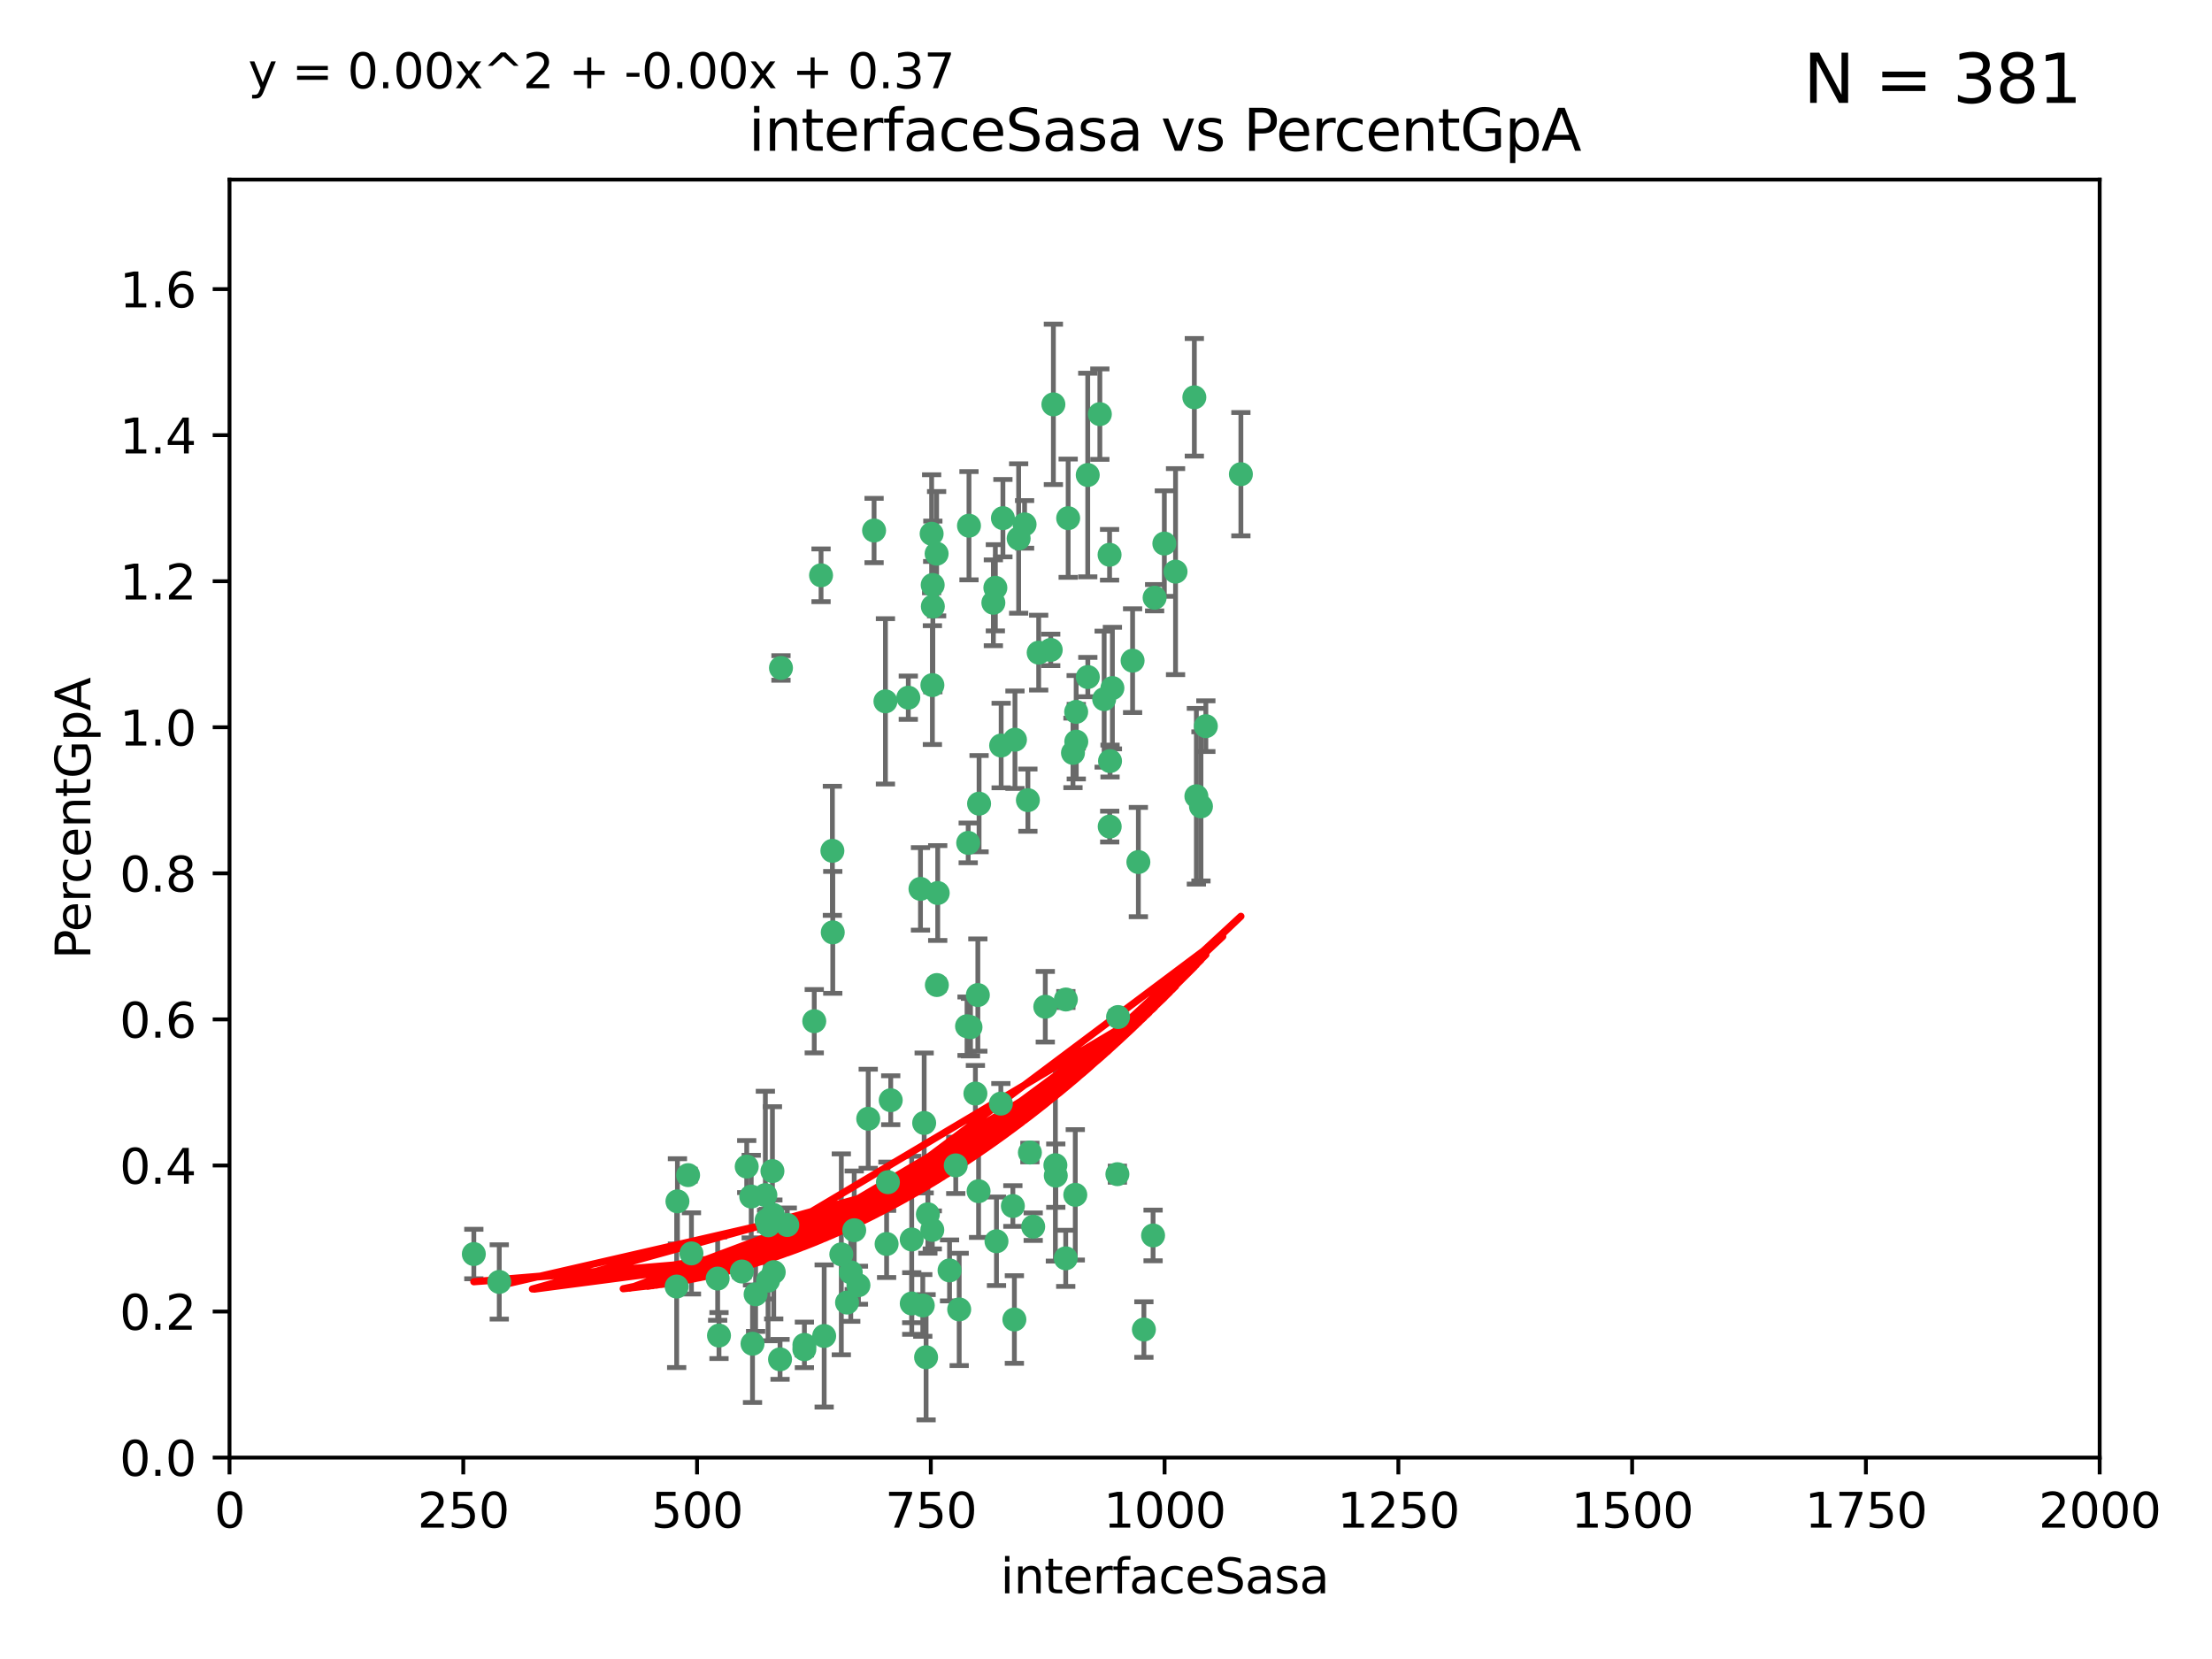 <?xml version="1.0" encoding="utf-8" standalone="no"?>
<!DOCTYPE svg PUBLIC "-//W3C//DTD SVG 1.1//EN"
  "http://www.w3.org/Graphics/SVG/1.1/DTD/svg11.dtd">
<svg xmlns:xlink="http://www.w3.org/1999/xlink" width="460.8pt" height="345.6pt" viewBox="0 0 460.8 345.6" xmlns="http://www.w3.org/2000/svg" version="1.1">
 <defs>
  <style type="text/css">*{stroke-linejoin: round; stroke-linecap: butt}</style>
 </defs>
 <g id="figure_1">
  <g id="patch_1">
   <path d="M 0 345.6 
L 460.8 345.6 
L 460.8 0 
L 0 0 
z
" style="fill: #ffffff"/>
  </g>
  <g id="axes_1">
   <g id="patch_2">
    <path d="M 47.81 303.64 
L 437.4 303.64 
L 437.4 37.411 
L 47.81 37.411 
z
" style="fill: #ffffff"/>
   </g>
   <g id="PathCollection_1">
    <defs>
     <path id="m0566885b04" d="M 0 1.118 
C 0.297 1.118 0.581 1 0.791 0.791 
C 1 0.581 1.118 0.297 1.118 0 
C 1.118 -0.297 1 -0.581 0.791 -0.791 
C 0.581 -1 0.297 -1.118 0 -1.118 
C -0.297 -1.118 -0.581 -1 -0.791 -0.791 
C -1 -0.581 -1.118 -0.297 -1.118 0 
C -1.118 0.297 -1 0.581 -0.791 0.791 
C -0.581 1 -0.297 1.118 0 1.118 
z
" style="stroke: #3cb371"/>
    </defs>
    <g clip-path="url(#p5943ac5b59)">
     <use xlink:href="#m0566885b04" x="231.145" y="115.568" style="fill: #3cb371; stroke: #3cb371"/>
     <use xlink:href="#m0566885b04" x="242.554" y="113.232" style="fill: #3cb371; stroke: #3cb371"/>
     <use xlink:href="#m0566885b04" x="208.925" y="107.943" style="fill: #3cb371; stroke: #3cb371"/>
     <use xlink:href="#m0566885b04" x="258.5" y="98.781" style="fill: #3cb371; stroke: #3cb371"/>
     <use xlink:href="#m0566885b04" x="194.329" y="126.342" style="fill: #3cb371; stroke: #3cb371"/>
     <use xlink:href="#m0566885b04" x="244.888" y="119.082" style="fill: #3cb371; stroke: #3cb371"/>
     <use xlink:href="#m0566885b04" x="231.733" y="143.336" style="fill: #3cb371; stroke: #3cb371"/>
     <use xlink:href="#m0566885b04" x="251.201" y="151.274" style="fill: #3cb371; stroke: #3cb371"/>
     <use xlink:href="#m0566885b04" x="201.856" y="109.513" style="fill: #3cb371; stroke: #3cb371"/>
     <use xlink:href="#m0566885b04" x="226.614" y="141.043" style="fill: #3cb371; stroke: #3cb371"/>
     <use xlink:href="#m0566885b04" x="214.128" y="166.685" style="fill: #3cb371; stroke: #3cb371"/>
     <use xlink:href="#m0566885b04" x="240.527" y="124.513" style="fill: #3cb371; stroke: #3cb371"/>
     <use xlink:href="#m0566885b04" x="218.885" y="135.386" style="fill: #3cb371; stroke: #3cb371"/>
     <use xlink:href="#m0566885b04" x="226.597" y="98.955" style="fill: #3cb371; stroke: #3cb371"/>
     <use xlink:href="#m0566885b04" x="235.941" y="137.629" style="fill: #3cb371; stroke: #3cb371"/>
     <use xlink:href="#m0566885b04" x="232.912" y="211.864" style="fill: #3cb371; stroke: #3cb371"/>
     <use xlink:href="#m0566885b04" x="222.518" y="107.949" style="fill: #3cb371; stroke: #3cb371"/>
     <use xlink:href="#m0566885b04" x="203.96" y="167.417" style="fill: #3cb371; stroke: #3cb371"/>
     <use xlink:href="#m0566885b04" x="194.296" y="121.859" style="fill: #3cb371; stroke: #3cb371"/>
     <use xlink:href="#m0566885b04" x="229.119" y="86.272" style="fill: #3cb371; stroke: #3cb371"/>
     <use xlink:href="#m0566885b04" x="250.183" y="167.984" style="fill: #3cb371; stroke: #3cb371"/>
     <use xlink:href="#m0566885b04" x="207.351" y="122.444" style="fill: #3cb371; stroke: #3cb371"/>
     <use xlink:href="#m0566885b04" x="195.114" y="115.347" style="fill: #3cb371; stroke: #3cb371"/>
     <use xlink:href="#m0566885b04" x="182.088" y="110.514" style="fill: #3cb371; stroke: #3cb371"/>
     <use xlink:href="#m0566885b04" x="213.44" y="109.239" style="fill: #3cb371; stroke: #3cb371"/>
     <use xlink:href="#m0566885b04" x="249.228" y="165.873" style="fill: #3cb371; stroke: #3cb371"/>
     <use xlink:href="#m0566885b04" x="222.039" y="208.215" style="fill: #3cb371; stroke: #3cb371"/>
     <use xlink:href="#m0566885b04" x="189.216" y="145.341" style="fill: #3cb371; stroke: #3cb371"/>
     <use xlink:href="#m0566885b04" x="202.173" y="213.979" style="fill: #3cb371; stroke: #3cb371"/>
     <use xlink:href="#m0566885b04" x="207.585" y="258.579" style="fill: #3cb371; stroke: #3cb371"/>
     <use xlink:href="#m0566885b04" x="203.704" y="207.286" style="fill: #3cb371; stroke: #3cb371"/>
     <use xlink:href="#m0566885b04" x="206.936" y="125.569" style="fill: #3cb371; stroke: #3cb371"/>
     <use xlink:href="#m0566885b04" x="211.436" y="154.097" style="fill: #3cb371; stroke: #3cb371"/>
     <use xlink:href="#m0566885b04" x="194.076" y="111.192" style="fill: #3cb371; stroke: #3cb371"/>
     <use xlink:href="#m0566885b04" x="171.039" y="119.843" style="fill: #3cb371; stroke: #3cb371"/>
     <use xlink:href="#m0566885b04" x="194.235" y="142.72" style="fill: #3cb371; stroke: #3cb371"/>
     <use xlink:href="#m0566885b04" x="231.239" y="158.542" style="fill: #3cb371; stroke: #3cb371"/>
     <use xlink:href="#m0566885b04" x="230.017" y="145.644" style="fill: #3cb371; stroke: #3cb371"/>
     <use xlink:href="#m0566885b04" x="224.209" y="154.498" style="fill: #3cb371; stroke: #3cb371"/>
     <use xlink:href="#m0566885b04" x="224.002" y="248.904" style="fill: #3cb371; stroke: #3cb371"/>
     <use xlink:href="#m0566885b04" x="201.453" y="213.781" style="fill: #3cb371; stroke: #3cb371"/>
     <use xlink:href="#m0566885b04" x="248.803" y="82.766" style="fill: #3cb371; stroke: #3cb371"/>
     <use xlink:href="#m0566885b04" x="184.453" y="146.106" style="fill: #3cb371; stroke: #3cb371"/>
     <use xlink:href="#m0566885b04" x="238.294" y="276.968" style="fill: #3cb371; stroke: #3cb371"/>
     <use xlink:href="#m0566885b04" x="189.925" y="258.206" style="fill: #3cb371; stroke: #3cb371"/>
     <use xlink:href="#m0566885b04" x="240.207" y="257.366" style="fill: #3cb371; stroke: #3cb371"/>
     <use xlink:href="#m0566885b04" x="210.998" y="251.235" style="fill: #3cb371; stroke: #3cb371"/>
     <use xlink:href="#m0566885b04" x="216.376" y="135.958" style="fill: #3cb371; stroke: #3cb371"/>
     <use xlink:href="#m0566885b04" x="169.625" y="212.733" style="fill: #3cb371; stroke: #3cb371"/>
     <use xlink:href="#m0566885b04" x="201.694" y="175.59" style="fill: #3cb371; stroke: #3cb371"/>
     <use xlink:href="#m0566885b04" x="224.185" y="148.297" style="fill: #3cb371; stroke: #3cb371"/>
     <use xlink:href="#m0566885b04" x="192.921" y="282.741" style="fill: #3cb371; stroke: #3cb371"/>
     <use xlink:href="#m0566885b04" x="231.172" y="172.188" style="fill: #3cb371; stroke: #3cb371"/>
     <use xlink:href="#m0566885b04" x="195.165" y="205.202" style="fill: #3cb371; stroke: #3cb371"/>
     <use xlink:href="#m0566885b04" x="212.203" y="112.178" style="fill: #3cb371; stroke: #3cb371"/>
     <use xlink:href="#m0566885b04" x="203.194" y="227.808" style="fill: #3cb371; stroke: #3cb371"/>
     <use xlink:href="#m0566885b04" x="195.344" y="186.034" style="fill: #3cb371; stroke: #3cb371"/>
     <use xlink:href="#m0566885b04" x="219.44" y="84.238" style="fill: #3cb371; stroke: #3cb371"/>
     <use xlink:href="#m0566885b04" x="140.963" y="268.012" style="fill: #3cb371; stroke: #3cb371"/>
     <use xlink:href="#m0566885b04" x="214.547" y="240.095" style="fill: #3cb371; stroke: #3cb371"/>
     <use xlink:href="#m0566885b04" x="203.854" y="248.151" style="fill: #3cb371; stroke: #3cb371"/>
     <use xlink:href="#m0566885b04" x="149.501" y="266.351" style="fill: #3cb371; stroke: #3cb371"/>
     <use xlink:href="#m0566885b04" x="208.557" y="155.307" style="fill: #3cb371; stroke: #3cb371"/>
     <use xlink:href="#m0566885b04" x="191.752" y="185.169" style="fill: #3cb371; stroke: #3cb371"/>
     <use xlink:href="#m0566885b04" x="189.936" y="271.541" style="fill: #3cb371; stroke: #3cb371"/>
     <use xlink:href="#m0566885b04" x="164.005" y="255.193" style="fill: #3cb371; stroke: #3cb371"/>
     <use xlink:href="#m0566885b04" x="173.402" y="177.24" style="fill: #3cb371; stroke: #3cb371"/>
     <use xlink:href="#m0566885b04" x="197.808" y="264.65" style="fill: #3cb371; stroke: #3cb371"/>
     <use xlink:href="#m0566885b04" x="177.23" y="265.053" style="fill: #3cb371; stroke: #3cb371"/>
     <use xlink:href="#m0566885b04" x="161.183" y="265.008" style="fill: #3cb371; stroke: #3cb371"/>
     <use xlink:href="#m0566885b04" x="154.548" y="264.881" style="fill: #3cb371; stroke: #3cb371"/>
     <use xlink:href="#m0566885b04" x="223.521" y="156.841" style="fill: #3cb371; stroke: #3cb371"/>
     <use xlink:href="#m0566885b04" x="219.857" y="242.731" style="fill: #3cb371; stroke: #3cb371"/>
     <use xlink:href="#m0566885b04" x="156.494" y="249.266" style="fill: #3cb371; stroke: #3cb371"/>
     <use xlink:href="#m0566885b04" x="155.555" y="243.018" style="fill: #3cb371; stroke: #3cb371"/>
     <use xlink:href="#m0566885b04" x="192.231" y="271.945" style="fill: #3cb371; stroke: #3cb371"/>
     <use xlink:href="#m0566885b04" x="215.234" y="255.538" style="fill: #3cb371; stroke: #3cb371"/>
     <use xlink:href="#m0566885b04" x="175.262" y="261.303" style="fill: #3cb371; stroke: #3cb371"/>
     <use xlink:href="#m0566885b04" x="219.939" y="244.908" style="fill: #3cb371; stroke: #3cb371"/>
     <use xlink:href="#m0566885b04" x="232.774" y="244.603" style="fill: #3cb371; stroke: #3cb371"/>
     <use xlink:href="#m0566885b04" x="222.011" y="262.132" style="fill: #3cb371; stroke: #3cb371"/>
     <use xlink:href="#m0566885b04" x="98.708" y="261.239" style="fill: #3cb371; stroke: #3cb371"/>
     <use xlink:href="#m0566885b04" x="160.061" y="255.245" style="fill: #3cb371; stroke: #3cb371"/>
     <use xlink:href="#m0566885b04" x="167.572" y="280.164" style="fill: #3cb371; stroke: #3cb371"/>
     <use xlink:href="#m0566885b04" x="237.143" y="179.582" style="fill: #3cb371; stroke: #3cb371"/>
     <use xlink:href="#m0566885b04" x="177.949" y="256.279" style="fill: #3cb371; stroke: #3cb371"/>
     <use xlink:href="#m0566885b04" x="208.496" y="229.901" style="fill: #3cb371; stroke: #3cb371"/>
     <use xlink:href="#m0566885b04" x="193.293" y="252.958" style="fill: #3cb371; stroke: #3cb371"/>
     <use xlink:href="#m0566885b04" x="159.441" y="248.965" style="fill: #3cb371; stroke: #3cb371"/>
     <use xlink:href="#m0566885b04" x="162.498" y="283.176" style="fill: #3cb371; stroke: #3cb371"/>
     <use xlink:href="#m0566885b04" x="161.001" y="253.038" style="fill: #3cb371; stroke: #3cb371"/>
     <use xlink:href="#m0566885b04" x="180.867" y="233.055" style="fill: #3cb371; stroke: #3cb371"/>
     <use xlink:href="#m0566885b04" x="167.562" y="281.067" style="fill: #3cb371; stroke: #3cb371"/>
     <use xlink:href="#m0566885b04" x="159.698" y="254.235" style="fill: #3cb371; stroke: #3cb371"/>
     <use xlink:href="#m0566885b04" x="211.313" y="274.874" style="fill: #3cb371; stroke: #3cb371"/>
     <use xlink:href="#m0566885b04" x="162.692" y="139.145" style="fill: #3cb371; stroke: #3cb371"/>
     <use xlink:href="#m0566885b04" x="199.818" y="272.775" style="fill: #3cb371; stroke: #3cb371"/>
     <use xlink:href="#m0566885b04" x="143.341" y="244.8" style="fill: #3cb371; stroke: #3cb371"/>
     <use xlink:href="#m0566885b04" x="149.779" y="278.221" style="fill: #3cb371; stroke: #3cb371"/>
     <use xlink:href="#m0566885b04" x="184.969" y="246.271" style="fill: #3cb371; stroke: #3cb371"/>
     <use xlink:href="#m0566885b04" x="156.763" y="279.925" style="fill: #3cb371; stroke: #3cb371"/>
     <use xlink:href="#m0566885b04" x="194.214" y="256.212" style="fill: #3cb371; stroke: #3cb371"/>
     <use xlink:href="#m0566885b04" x="144.041" y="261.105" style="fill: #3cb371; stroke: #3cb371"/>
     <use xlink:href="#m0566885b04" x="176.457" y="271.345" style="fill: #3cb371; stroke: #3cb371"/>
     <use xlink:href="#m0566885b04" x="185.555" y="229.195" style="fill: #3cb371; stroke: #3cb371"/>
     <use xlink:href="#m0566885b04" x="178.829" y="267.733" style="fill: #3cb371; stroke: #3cb371"/>
     <use xlink:href="#m0566885b04" x="171.69" y="278.312" style="fill: #3cb371; stroke: #3cb371"/>
     <use xlink:href="#m0566885b04" x="217.753" y="209.723" style="fill: #3cb371; stroke: #3cb371"/>
     <use xlink:href="#m0566885b04" x="199.101" y="242.769" style="fill: #3cb371; stroke: #3cb371"/>
     <use xlink:href="#m0566885b04" x="160.002" y="266.777" style="fill: #3cb371; stroke: #3cb371"/>
     <use xlink:href="#m0566885b04" x="173.48" y="194.231" style="fill: #3cb371; stroke: #3cb371"/>
     <use xlink:href="#m0566885b04" x="160.912" y="243.962" style="fill: #3cb371; stroke: #3cb371"/>
     <use xlink:href="#m0566885b04" x="141.123" y="250.263" style="fill: #3cb371; stroke: #3cb371"/>
     <use xlink:href="#m0566885b04" x="184.696" y="259.143" style="fill: #3cb371; stroke: #3cb371"/>
     <use xlink:href="#m0566885b04" x="157.406" y="269.626" style="fill: #3cb371; stroke: #3cb371"/>
     <use xlink:href="#m0566885b04" x="192.521" y="233.936" style="fill: #3cb371; stroke: #3cb371"/>
     <use xlink:href="#m0566885b04" x="104.006" y="267.05" style="fill: #3cb371; stroke: #3cb371"/>
    </g>
   </g>
   <g id="matplotlib.axis_1">
    <g id="xtick_1">
     <g id="line2d_1">
      <defs>
       <path id="m055460e01a" d="M 0 0 
L 0 3.5 
" style="stroke: #000000; stroke-width: 0.8"/>
      </defs>
      <g>
       <use xlink:href="#m055460e01a" x="47.81" y="303.64" style="stroke: #000000; stroke-width: 0.8"/>
      </g>
     </g>
     <g id="text_1">
      <!-- 0 -->
      <g transform="translate(44.629 318.238)scale(0.1 -0.1)">
       <defs>
        <path id="DejaVuSans-30" d="M 2034 4250 
Q 1547 4250 1301 3770 
Q 1056 3291 1056 2328 
Q 1056 1369 1301 889 
Q 1547 409 2034 409 
Q 2525 409 2770 889 
Q 3016 1369 3016 2328 
Q 3016 3291 2770 3770 
Q 2525 4250 2034 4250 
z
M 2034 4750 
Q 2819 4750 3233 4129 
Q 3647 3509 3647 2328 
Q 3647 1150 3233 529 
Q 2819 -91 2034 -91 
Q 1250 -91 836 529 
Q 422 1150 422 2328 
Q 422 3509 836 4129 
Q 1250 4750 2034 4750 
z
" transform="scale(0.016)"/>
       </defs>
       <use xlink:href="#DejaVuSans-30"/>
      </g>
     </g>
    </g>
    <g id="xtick_2">
     <g id="line2d_2">
      <g>
       <use xlink:href="#m055460e01a" x="96.509" y="303.64" style="stroke: #000000; stroke-width: 0.8"/>
      </g>
     </g>
     <g id="text_2">
      <!-- 250 -->
      <g transform="translate(86.965 318.238)scale(0.1 -0.1)">
       <defs>
        <path id="DejaVuSans-32" d="M 1228 531 
L 3431 531 
L 3431 0 
L 469 0 
L 469 531 
Q 828 903 1448 1529 
Q 2069 2156 2228 2338 
Q 2531 2678 2651 2914 
Q 2772 3150 2772 3378 
Q 2772 3750 2511 3984 
Q 2250 4219 1831 4219 
Q 1534 4219 1204 4116 
Q 875 4013 500 3803 
L 500 4441 
Q 881 4594 1212 4672 
Q 1544 4750 1819 4750 
Q 2544 4750 2975 4387 
Q 3406 4025 3406 3419 
Q 3406 3131 3298 2873 
Q 3191 2616 2906 2266 
Q 2828 2175 2409 1742 
Q 1991 1309 1228 531 
z
" transform="scale(0.016)"/>
        <path id="DejaVuSans-35" d="M 691 4666 
L 3169 4666 
L 3169 4134 
L 1269 4134 
L 1269 2991 
Q 1406 3038 1543 3061 
Q 1681 3084 1819 3084 
Q 2600 3084 3056 2656 
Q 3513 2228 3513 1497 
Q 3513 744 3044 326 
Q 2575 -91 1722 -91 
Q 1428 -91 1123 -41 
Q 819 9 494 109 
L 494 744 
Q 775 591 1075 516 
Q 1375 441 1709 441 
Q 2250 441 2565 725 
Q 2881 1009 2881 1497 
Q 2881 1984 2565 2268 
Q 2250 2553 1709 2553 
Q 1456 2553 1204 2497 
Q 953 2441 691 2322 
L 691 4666 
z
" transform="scale(0.016)"/>
       </defs>
       <use xlink:href="#DejaVuSans-32"/>
       <use xlink:href="#DejaVuSans-35" x="63.623"/>
       <use xlink:href="#DejaVuSans-30" x="127.246"/>
      </g>
     </g>
    </g>
    <g id="xtick_3">
     <g id="line2d_3">
      <g>
       <use xlink:href="#m055460e01a" x="145.208" y="303.64" style="stroke: #000000; stroke-width: 0.8"/>
      </g>
     </g>
     <g id="text_3">
      <!-- 500 -->
      <g transform="translate(135.664 318.238)scale(0.1 -0.1)">
       <use xlink:href="#DejaVuSans-35"/>
       <use xlink:href="#DejaVuSans-30" x="63.623"/>
       <use xlink:href="#DejaVuSans-30" x="127.246"/>
      </g>
     </g>
    </g>
    <g id="xtick_4">
     <g id="line2d_4">
      <g>
       <use xlink:href="#m055460e01a" x="193.906" y="303.64" style="stroke: #000000; stroke-width: 0.8"/>
      </g>
     </g>
     <g id="text_4">
      <!-- 750 -->
      <g transform="translate(184.363 318.238)scale(0.1 -0.1)">
       <defs>
        <path id="DejaVuSans-37" d="M 525 4666 
L 3525 4666 
L 3525 4397 
L 1831 0 
L 1172 0 
L 2766 4134 
L 525 4134 
L 525 4666 
z
" transform="scale(0.016)"/>
       </defs>
       <use xlink:href="#DejaVuSans-37"/>
       <use xlink:href="#DejaVuSans-35" x="63.623"/>
       <use xlink:href="#DejaVuSans-30" x="127.246"/>
      </g>
     </g>
    </g>
    <g id="xtick_5">
     <g id="line2d_5">
      <g>
       <use xlink:href="#m055460e01a" x="242.605" y="303.64" style="stroke: #000000; stroke-width: 0.8"/>
      </g>
     </g>
     <g id="text_5">
      <!-- 1000 -->
      <g transform="translate(229.88 318.238)scale(0.1 -0.1)">
       <defs>
        <path id="DejaVuSans-31" d="M 794 531 
L 1825 531 
L 1825 4091 
L 703 3866 
L 703 4441 
L 1819 4666 
L 2450 4666 
L 2450 531 
L 3481 531 
L 3481 0 
L 794 0 
L 794 531 
z
" transform="scale(0.016)"/>
       </defs>
       <use xlink:href="#DejaVuSans-31"/>
       <use xlink:href="#DejaVuSans-30" x="63.623"/>
       <use xlink:href="#DejaVuSans-30" x="127.246"/>
       <use xlink:href="#DejaVuSans-30" x="190.869"/>
      </g>
     </g>
    </g>
    <g id="xtick_6">
     <g id="line2d_6">
      <g>
       <use xlink:href="#m055460e01a" x="291.304" y="303.64" style="stroke: #000000; stroke-width: 0.8"/>
      </g>
     </g>
     <g id="text_6">
      <!-- 1250 -->
      <g transform="translate(278.579 318.238)scale(0.1 -0.1)">
       <use xlink:href="#DejaVuSans-31"/>
       <use xlink:href="#DejaVuSans-32" x="63.623"/>
       <use xlink:href="#DejaVuSans-35" x="127.246"/>
       <use xlink:href="#DejaVuSans-30" x="190.869"/>
      </g>
     </g>
    </g>
    <g id="xtick_7">
     <g id="line2d_7">
      <g>
       <use xlink:href="#m055460e01a" x="340.002" y="303.64" style="stroke: #000000; stroke-width: 0.8"/>
      </g>
     </g>
     <g id="text_7">
      <!-- 1500 -->
      <g transform="translate(327.277 318.238)scale(0.1 -0.1)">
       <use xlink:href="#DejaVuSans-31"/>
       <use xlink:href="#DejaVuSans-35" x="63.623"/>
       <use xlink:href="#DejaVuSans-30" x="127.246"/>
       <use xlink:href="#DejaVuSans-30" x="190.869"/>
      </g>
     </g>
    </g>
    <g id="xtick_8">
     <g id="line2d_8">
      <g>
       <use xlink:href="#m055460e01a" x="388.701" y="303.64" style="stroke: #000000; stroke-width: 0.8"/>
      </g>
     </g>
     <g id="text_8">
      <!-- 1750 -->
      <g transform="translate(375.976 318.238)scale(0.1 -0.1)">
       <use xlink:href="#DejaVuSans-31"/>
       <use xlink:href="#DejaVuSans-37" x="63.623"/>
       <use xlink:href="#DejaVuSans-35" x="127.246"/>
       <use xlink:href="#DejaVuSans-30" x="190.869"/>
      </g>
     </g>
    </g>
    <g id="xtick_9">
     <g id="line2d_9">
      <g>
       <use xlink:href="#m055460e01a" x="437.4" y="303.64" style="stroke: #000000; stroke-width: 0.8"/>
      </g>
     </g>
     <g id="text_9">
      <!-- 2000 -->
      <g transform="translate(424.675 318.238)scale(0.1 -0.1)">
       <use xlink:href="#DejaVuSans-32"/>
       <use xlink:href="#DejaVuSans-30" x="63.623"/>
       <use xlink:href="#DejaVuSans-30" x="127.246"/>
       <use xlink:href="#DejaVuSans-30" x="190.869"/>
      </g>
     </g>
    </g>
    <g id="text_10">
     <!-- interfaceSasa -->
     <g transform="translate(208.398 331.917)scale(0.1 -0.1)">
      <defs>
       <path id="DejaVuSans-69" d="M 603 3500 
L 1178 3500 
L 1178 0 
L 603 0 
L 603 3500 
z
M 603 4863 
L 1178 4863 
L 1178 4134 
L 603 4134 
L 603 4863 
z
" transform="scale(0.016)"/>
       <path id="DejaVuSans-6e" d="M 3513 2113 
L 3513 0 
L 2938 0 
L 2938 2094 
Q 2938 2591 2744 2837 
Q 2550 3084 2163 3084 
Q 1697 3084 1428 2787 
Q 1159 2491 1159 1978 
L 1159 0 
L 581 0 
L 581 3500 
L 1159 3500 
L 1159 2956 
Q 1366 3272 1645 3428 
Q 1925 3584 2291 3584 
Q 2894 3584 3203 3211 
Q 3513 2838 3513 2113 
z
" transform="scale(0.016)"/>
       <path id="DejaVuSans-74" d="M 1172 4494 
L 1172 3500 
L 2356 3500 
L 2356 3053 
L 1172 3053 
L 1172 1153 
Q 1172 725 1289 603 
Q 1406 481 1766 481 
L 2356 481 
L 2356 0 
L 1766 0 
Q 1100 0 847 248 
Q 594 497 594 1153 
L 594 3053 
L 172 3053 
L 172 3500 
L 594 3500 
L 594 4494 
L 1172 4494 
z
" transform="scale(0.016)"/>
       <path id="DejaVuSans-65" d="M 3597 1894 
L 3597 1613 
L 953 1613 
Q 991 1019 1311 708 
Q 1631 397 2203 397 
Q 2534 397 2845 478 
Q 3156 559 3463 722 
L 3463 178 
Q 3153 47 2828 -22 
Q 2503 -91 2169 -91 
Q 1331 -91 842 396 
Q 353 884 353 1716 
Q 353 2575 817 3079 
Q 1281 3584 2069 3584 
Q 2775 3584 3186 3129 
Q 3597 2675 3597 1894 
z
M 3022 2063 
Q 3016 2534 2758 2815 
Q 2500 3097 2075 3097 
Q 1594 3097 1305 2825 
Q 1016 2553 972 2059 
L 3022 2063 
z
" transform="scale(0.016)"/>
       <path id="DejaVuSans-72" d="M 2631 2963 
Q 2534 3019 2420 3045 
Q 2306 3072 2169 3072 
Q 1681 3072 1420 2755 
Q 1159 2438 1159 1844 
L 1159 0 
L 581 0 
L 581 3500 
L 1159 3500 
L 1159 2956 
Q 1341 3275 1631 3429 
Q 1922 3584 2338 3584 
Q 2397 3584 2469 3576 
Q 2541 3569 2628 3553 
L 2631 2963 
z
" transform="scale(0.016)"/>
       <path id="DejaVuSans-66" d="M 2375 4863 
L 2375 4384 
L 1825 4384 
Q 1516 4384 1395 4259 
Q 1275 4134 1275 3809 
L 1275 3500 
L 2222 3500 
L 2222 3053 
L 1275 3053 
L 1275 0 
L 697 0 
L 697 3053 
L 147 3053 
L 147 3500 
L 697 3500 
L 697 3744 
Q 697 4328 969 4595 
Q 1241 4863 1831 4863 
L 2375 4863 
z
" transform="scale(0.016)"/>
       <path id="DejaVuSans-61" d="M 2194 1759 
Q 1497 1759 1228 1600 
Q 959 1441 959 1056 
Q 959 750 1161 570 
Q 1363 391 1709 391 
Q 2188 391 2477 730 
Q 2766 1069 2766 1631 
L 2766 1759 
L 2194 1759 
z
M 3341 1997 
L 3341 0 
L 2766 0 
L 2766 531 
Q 2569 213 2275 61 
Q 1981 -91 1556 -91 
Q 1019 -91 701 211 
Q 384 513 384 1019 
Q 384 1609 779 1909 
Q 1175 2209 1959 2209 
L 2766 2209 
L 2766 2266 
Q 2766 2663 2505 2880 
Q 2244 3097 1772 3097 
Q 1472 3097 1187 3025 
Q 903 2953 641 2809 
L 641 3341 
Q 956 3463 1253 3523 
Q 1550 3584 1831 3584 
Q 2591 3584 2966 3190 
Q 3341 2797 3341 1997 
z
" transform="scale(0.016)"/>
       <path id="DejaVuSans-63" d="M 3122 3366 
L 3122 2828 
Q 2878 2963 2633 3030 
Q 2388 3097 2138 3097 
Q 1578 3097 1268 2742 
Q 959 2388 959 1747 
Q 959 1106 1268 751 
Q 1578 397 2138 397 
Q 2388 397 2633 464 
Q 2878 531 3122 666 
L 3122 134 
Q 2881 22 2623 -34 
Q 2366 -91 2075 -91 
Q 1284 -91 818 406 
Q 353 903 353 1747 
Q 353 2603 823 3093 
Q 1294 3584 2113 3584 
Q 2378 3584 2631 3529 
Q 2884 3475 3122 3366 
z
" transform="scale(0.016)"/>
       <path id="DejaVuSans-53" d="M 3425 4513 
L 3425 3897 
Q 3066 4069 2747 4153 
Q 2428 4238 2131 4238 
Q 1616 4238 1336 4038 
Q 1056 3838 1056 3469 
Q 1056 3159 1242 3001 
Q 1428 2844 1947 2747 
L 2328 2669 
Q 3034 2534 3370 2195 
Q 3706 1856 3706 1288 
Q 3706 609 3251 259 
Q 2797 -91 1919 -91 
Q 1588 -91 1214 -16 
Q 841 59 441 206 
L 441 856 
Q 825 641 1194 531 
Q 1563 422 1919 422 
Q 2459 422 2753 634 
Q 3047 847 3047 1241 
Q 3047 1584 2836 1778 
Q 2625 1972 2144 2069 
L 1759 2144 
Q 1053 2284 737 2584 
Q 422 2884 422 3419 
Q 422 4038 858 4394 
Q 1294 4750 2059 4750 
Q 2388 4750 2728 4690 
Q 3069 4631 3425 4513 
z
" transform="scale(0.016)"/>
       <path id="DejaVuSans-73" d="M 2834 3397 
L 2834 2853 
Q 2591 2978 2328 3040 
Q 2066 3103 1784 3103 
Q 1356 3103 1142 2972 
Q 928 2841 928 2578 
Q 928 2378 1081 2264 
Q 1234 2150 1697 2047 
L 1894 2003 
Q 2506 1872 2764 1633 
Q 3022 1394 3022 966 
Q 3022 478 2636 193 
Q 2250 -91 1575 -91 
Q 1294 -91 989 -36 
Q 684 19 347 128 
L 347 722 
Q 666 556 975 473 
Q 1284 391 1588 391 
Q 1994 391 2212 530 
Q 2431 669 2431 922 
Q 2431 1156 2273 1281 
Q 2116 1406 1581 1522 
L 1381 1569 
Q 847 1681 609 1914 
Q 372 2147 372 2553 
Q 372 3047 722 3315 
Q 1072 3584 1716 3584 
Q 2034 3584 2315 3537 
Q 2597 3491 2834 3397 
z
" transform="scale(0.016)"/>
      </defs>
      <use xlink:href="#DejaVuSans-69"/>
      <use xlink:href="#DejaVuSans-6e" x="27.783"/>
      <use xlink:href="#DejaVuSans-74" x="91.162"/>
      <use xlink:href="#DejaVuSans-65" x="130.371"/>
      <use xlink:href="#DejaVuSans-72" x="191.895"/>
      <use xlink:href="#DejaVuSans-66" x="233.008"/>
      <use xlink:href="#DejaVuSans-61" x="268.213"/>
      <use xlink:href="#DejaVuSans-63" x="329.492"/>
      <use xlink:href="#DejaVuSans-65" x="384.473"/>
      <use xlink:href="#DejaVuSans-53" x="445.996"/>
      <use xlink:href="#DejaVuSans-61" x="509.473"/>
      <use xlink:href="#DejaVuSans-73" x="570.752"/>
      <use xlink:href="#DejaVuSans-61" x="622.852"/>
     </g>
    </g>
   </g>
   <g id="matplotlib.axis_2">
    <g id="ytick_1">
     <g id="line2d_10">
      <defs>
       <path id="m4f85a9b3f7" d="M 0 0 
L -3.5 0 
" style="stroke: #000000; stroke-width: 0.8"/>
      </defs>
      <g>
       <use xlink:href="#m4f85a9b3f7" x="47.81" y="303.64" style="stroke: #000000; stroke-width: 0.8"/>
      </g>
     </g>
     <g id="text_11">
      <!-- 0.0 -->
      <g transform="translate(24.907 307.439)scale(0.1 -0.1)">
       <defs>
        <path id="DejaVuSans-2e" d="M 684 794 
L 1344 794 
L 1344 0 
L 684 0 
L 684 794 
z
" transform="scale(0.016)"/>
       </defs>
       <use xlink:href="#DejaVuSans-30"/>
       <use xlink:href="#DejaVuSans-2e" x="63.623"/>
       <use xlink:href="#DejaVuSans-30" x="95.41"/>
      </g>
     </g>
    </g>
    <g id="ytick_2">
     <g id="line2d_11">
      <g>
       <use xlink:href="#m4f85a9b3f7" x="47.81" y="273.214" style="stroke: #000000; stroke-width: 0.8"/>
      </g>
     </g>
     <g id="text_12">
      <!-- 0.2 -->
      <g transform="translate(24.907 277.013)scale(0.1 -0.1)">
       <use xlink:href="#DejaVuSans-30"/>
       <use xlink:href="#DejaVuSans-2e" x="63.623"/>
       <use xlink:href="#DejaVuSans-32" x="95.41"/>
      </g>
     </g>
    </g>
    <g id="ytick_3">
     <g id="line2d_12">
      <g>
       <use xlink:href="#m4f85a9b3f7" x="47.81" y="242.788" style="stroke: #000000; stroke-width: 0.8"/>
      </g>
     </g>
     <g id="text_13">
      <!-- 0.4 -->
      <g transform="translate(24.907 246.587)scale(0.1 -0.1)">
       <defs>
        <path id="DejaVuSans-34" d="M 2419 4116 
L 825 1625 
L 2419 1625 
L 2419 4116 
z
M 2253 4666 
L 3047 4666 
L 3047 1625 
L 3713 1625 
L 3713 1100 
L 3047 1100 
L 3047 0 
L 2419 0 
L 2419 1100 
L 313 1100 
L 313 1709 
L 2253 4666 
z
" transform="scale(0.016)"/>
       </defs>
       <use xlink:href="#DejaVuSans-30"/>
       <use xlink:href="#DejaVuSans-2e" x="63.623"/>
       <use xlink:href="#DejaVuSans-34" x="95.41"/>
      </g>
     </g>
    </g>
    <g id="ytick_4">
     <g id="line2d_13">
      <g>
       <use xlink:href="#m4f85a9b3f7" x="47.81" y="212.362" style="stroke: #000000; stroke-width: 0.8"/>
      </g>
     </g>
     <g id="text_14">
      <!-- 0.6 -->
      <g transform="translate(24.907 216.161)scale(0.1 -0.1)">
       <defs>
        <path id="DejaVuSans-36" d="M 2113 2584 
Q 1688 2584 1439 2293 
Q 1191 2003 1191 1497 
Q 1191 994 1439 701 
Q 1688 409 2113 409 
Q 2538 409 2786 701 
Q 3034 994 3034 1497 
Q 3034 2003 2786 2293 
Q 2538 2584 2113 2584 
z
M 3366 4563 
L 3366 3988 
Q 3128 4100 2886 4159 
Q 2644 4219 2406 4219 
Q 1781 4219 1451 3797 
Q 1122 3375 1075 2522 
Q 1259 2794 1537 2939 
Q 1816 3084 2150 3084 
Q 2853 3084 3261 2657 
Q 3669 2231 3669 1497 
Q 3669 778 3244 343 
Q 2819 -91 2113 -91 
Q 1303 -91 875 529 
Q 447 1150 447 2328 
Q 447 3434 972 4092 
Q 1497 4750 2381 4750 
Q 2619 4750 2861 4703 
Q 3103 4656 3366 4563 
z
" transform="scale(0.016)"/>
       </defs>
       <use xlink:href="#DejaVuSans-30"/>
       <use xlink:href="#DejaVuSans-2e" x="63.623"/>
       <use xlink:href="#DejaVuSans-36" x="95.41"/>
      </g>
     </g>
    </g>
    <g id="ytick_5">
     <g id="line2d_14">
      <g>
       <use xlink:href="#m4f85a9b3f7" x="47.81" y="181.935" style="stroke: #000000; stroke-width: 0.8"/>
      </g>
     </g>
     <g id="text_15">
      <!-- 0.8 -->
      <g transform="translate(24.907 185.735)scale(0.1 -0.1)">
       <defs>
        <path id="DejaVuSans-38" d="M 2034 2216 
Q 1584 2216 1326 1975 
Q 1069 1734 1069 1313 
Q 1069 891 1326 650 
Q 1584 409 2034 409 
Q 2484 409 2743 651 
Q 3003 894 3003 1313 
Q 3003 1734 2745 1975 
Q 2488 2216 2034 2216 
z
M 1403 2484 
Q 997 2584 770 2862 
Q 544 3141 544 3541 
Q 544 4100 942 4425 
Q 1341 4750 2034 4750 
Q 2731 4750 3128 4425 
Q 3525 4100 3525 3541 
Q 3525 3141 3298 2862 
Q 3072 2584 2669 2484 
Q 3125 2378 3379 2068 
Q 3634 1759 3634 1313 
Q 3634 634 3220 271 
Q 2806 -91 2034 -91 
Q 1263 -91 848 271 
Q 434 634 434 1313 
Q 434 1759 690 2068 
Q 947 2378 1403 2484 
z
M 1172 3481 
Q 1172 3119 1398 2916 
Q 1625 2713 2034 2713 
Q 2441 2713 2670 2916 
Q 2900 3119 2900 3481 
Q 2900 3844 2670 4047 
Q 2441 4250 2034 4250 
Q 1625 4250 1398 4047 
Q 1172 3844 1172 3481 
z
" transform="scale(0.016)"/>
       </defs>
       <use xlink:href="#DejaVuSans-30"/>
       <use xlink:href="#DejaVuSans-2e" x="63.623"/>
       <use xlink:href="#DejaVuSans-38" x="95.41"/>
      </g>
     </g>
    </g>
    <g id="ytick_6">
     <g id="line2d_15">
      <g>
       <use xlink:href="#m4f85a9b3f7" x="47.81" y="151.509" style="stroke: #000000; stroke-width: 0.8"/>
      </g>
     </g>
     <g id="text_16">
      <!-- 1.0 -->
      <g transform="translate(24.907 155.308)scale(0.1 -0.1)">
       <use xlink:href="#DejaVuSans-31"/>
       <use xlink:href="#DejaVuSans-2e" x="63.623"/>
       <use xlink:href="#DejaVuSans-30" x="95.41"/>
      </g>
     </g>
    </g>
    <g id="ytick_7">
     <g id="line2d_16">
      <g>
       <use xlink:href="#m4f85a9b3f7" x="47.81" y="121.083" style="stroke: #000000; stroke-width: 0.8"/>
      </g>
     </g>
     <g id="text_17">
      <!-- 1.2 -->
      <g transform="translate(24.907 124.882)scale(0.1 -0.1)">
       <use xlink:href="#DejaVuSans-31"/>
       <use xlink:href="#DejaVuSans-2e" x="63.623"/>
       <use xlink:href="#DejaVuSans-32" x="95.41"/>
      </g>
     </g>
    </g>
    <g id="ytick_8">
     <g id="line2d_17">
      <g>
       <use xlink:href="#m4f85a9b3f7" x="47.81" y="90.657" style="stroke: #000000; stroke-width: 0.8"/>
      </g>
     </g>
     <g id="text_18">
      <!-- 1.4 -->
      <g transform="translate(24.907 94.456)scale(0.1 -0.1)">
       <use xlink:href="#DejaVuSans-31"/>
       <use xlink:href="#DejaVuSans-2e" x="63.623"/>
       <use xlink:href="#DejaVuSans-34" x="95.41"/>
      </g>
     </g>
    </g>
    <g id="ytick_9">
     <g id="line2d_18">
      <g>
       <use xlink:href="#m4f85a9b3f7" x="47.81" y="60.231" style="stroke: #000000; stroke-width: 0.8"/>
      </g>
     </g>
     <g id="text_19">
      <!-- 1.6 -->
      <g transform="translate(24.907 64.03)scale(0.1 -0.1)">
       <use xlink:href="#DejaVuSans-31"/>
       <use xlink:href="#DejaVuSans-2e" x="63.623"/>
       <use xlink:href="#DejaVuSans-36" x="95.41"/>
      </g>
     </g>
    </g>
    <g id="text_20">
     <!-- PercentGpA -->
     <g transform="translate(18.827 199.802)rotate(-90)scale(0.1 -0.1)">
      <defs>
       <path id="DejaVuSans-50" d="M 1259 4147 
L 1259 2394 
L 2053 2394 
Q 2494 2394 2734 2622 
Q 2975 2850 2975 3272 
Q 2975 3691 2734 3919 
Q 2494 4147 2053 4147 
L 1259 4147 
z
M 628 4666 
L 2053 4666 
Q 2838 4666 3239 4311 
Q 3641 3956 3641 3272 
Q 3641 2581 3239 2228 
Q 2838 1875 2053 1875 
L 1259 1875 
L 1259 0 
L 628 0 
L 628 4666 
z
" transform="scale(0.016)"/>
       <path id="DejaVuSans-47" d="M 3809 666 
L 3809 1919 
L 2778 1919 
L 2778 2438 
L 4434 2438 
L 4434 434 
Q 4069 175 3628 42 
Q 3188 -91 2688 -91 
Q 1594 -91 976 548 
Q 359 1188 359 2328 
Q 359 3472 976 4111 
Q 1594 4750 2688 4750 
Q 3144 4750 3555 4637 
Q 3966 4525 4313 4306 
L 4313 3634 
Q 3963 3931 3569 4081 
Q 3175 4231 2741 4231 
Q 1884 4231 1454 3753 
Q 1025 3275 1025 2328 
Q 1025 1384 1454 906 
Q 1884 428 2741 428 
Q 3075 428 3337 486 
Q 3600 544 3809 666 
z
" transform="scale(0.016)"/>
       <path id="DejaVuSans-70" d="M 1159 525 
L 1159 -1331 
L 581 -1331 
L 581 3500 
L 1159 3500 
L 1159 2969 
Q 1341 3281 1617 3432 
Q 1894 3584 2278 3584 
Q 2916 3584 3314 3078 
Q 3713 2572 3713 1747 
Q 3713 922 3314 415 
Q 2916 -91 2278 -91 
Q 1894 -91 1617 61 
Q 1341 213 1159 525 
z
M 3116 1747 
Q 3116 2381 2855 2742 
Q 2594 3103 2138 3103 
Q 1681 3103 1420 2742 
Q 1159 2381 1159 1747 
Q 1159 1113 1420 752 
Q 1681 391 2138 391 
Q 2594 391 2855 752 
Q 3116 1113 3116 1747 
z
" transform="scale(0.016)"/>
       <path id="DejaVuSans-41" d="M 2188 4044 
L 1331 1722 
L 3047 1722 
L 2188 4044 
z
M 1831 4666 
L 2547 4666 
L 4325 0 
L 3669 0 
L 3244 1197 
L 1141 1197 
L 716 0 
L 50 0 
L 1831 4666 
z
" transform="scale(0.016)"/>
      </defs>
      <use xlink:href="#DejaVuSans-50"/>
      <use xlink:href="#DejaVuSans-65" x="56.678"/>
      <use xlink:href="#DejaVuSans-72" x="118.201"/>
      <use xlink:href="#DejaVuSans-63" x="157.064"/>
      <use xlink:href="#DejaVuSans-65" x="212.045"/>
      <use xlink:href="#DejaVuSans-6e" x="273.568"/>
      <use xlink:href="#DejaVuSans-74" x="336.947"/>
      <use xlink:href="#DejaVuSans-47" x="376.156"/>
      <use xlink:href="#DejaVuSans-70" x="453.646"/>
      <use xlink:href="#DejaVuSans-41" x="517.123"/>
     </g>
    </g>
   </g>
   <g id="LineCollection_1">
    <path d="M 231.145 120.843 
L 231.145 110.292 
" clip-path="url(#p5943ac5b59)" style="fill: none; stroke: #696969"/>
    <path d="M 242.554 124.224 
L 242.554 102.241 
" clip-path="url(#p5943ac5b59)" style="fill: none; stroke: #696969"/>
    <path d="M 208.925 116.002 
L 208.925 99.884 
" clip-path="url(#p5943ac5b59)" style="fill: none; stroke: #696969"/>
    <path d="M 258.5 111.622 
L 258.5 85.94 
" clip-path="url(#p5943ac5b59)" style="fill: none; stroke: #696969"/>
    <path d="M 194.329 144.131 
L 194.329 108.553 
" clip-path="url(#p5943ac5b59)" style="fill: none; stroke: #696969"/>
    <path d="M 244.888 140.54 
L 244.888 97.624 
" clip-path="url(#p5943ac5b59)" style="fill: none; stroke: #696969"/>
    <path d="M 231.733 155.999 
L 231.733 130.673 
" clip-path="url(#p5943ac5b59)" style="fill: none; stroke: #696969"/>
    <path d="M 251.201 156.555 
L 251.201 145.993 
" clip-path="url(#p5943ac5b59)" style="fill: none; stroke: #696969"/>
    <path d="M 201.856 120.79 
L 201.856 98.237 
" clip-path="url(#p5943ac5b59)" style="fill: none; stroke: #696969"/>
    <path d="M 226.614 145.137 
L 226.614 136.95 
" clip-path="url(#p5943ac5b59)" style="fill: none; stroke: #696969"/>
    <path d="M 214.128 173.167 
L 214.128 160.202 
" clip-path="url(#p5943ac5b59)" style="fill: none; stroke: #696969"/>
    <path d="M 240.527 127.259 
L 240.527 121.767 
" clip-path="url(#p5943ac5b59)" style="fill: none; stroke: #696969"/>
    <path d="M 218.885 138.663 
L 218.885 132.109 
" clip-path="url(#p5943ac5b59)" style="fill: none; stroke: #696969"/>
    <path d="M 226.597 120.165 
L 226.597 77.745 
" clip-path="url(#p5943ac5b59)" style="fill: none; stroke: #696969"/>
    <path d="M 235.941 148.436 
L 235.941 126.823 
" clip-path="url(#p5943ac5b59)" style="fill: none; stroke: #696969"/>
    <path d="M 232.912 213.072 
L 232.912 210.656 
" clip-path="url(#p5943ac5b59)" style="fill: none; stroke: #696969"/>
    <path d="M 222.518 120.265 
L 222.518 95.634 
" clip-path="url(#p5943ac5b59)" style="fill: none; stroke: #696969"/>
    <path d="M 203.96 177.442 
L 203.96 157.392 
" clip-path="url(#p5943ac5b59)" style="fill: none; stroke: #696969"/>
    <path d="M 194.296 126.751 
L 194.296 116.967 
" clip-path="url(#p5943ac5b59)" style="fill: none; stroke: #696969"/>
    <path d="M 229.119 95.691 
L 229.119 76.852 
" clip-path="url(#p5943ac5b59)" style="fill: none; stroke: #696969"/>
    <path d="M 250.183 183.521 
L 250.183 152.447 
" clip-path="url(#p5943ac5b59)" style="fill: none; stroke: #696969"/>
    <path d="M 207.351 131.425 
L 207.351 113.463 
" clip-path="url(#p5943ac5b59)" style="fill: none; stroke: #696969"/>
    <path d="M 195.114 128.299 
L 195.114 102.395 
" clip-path="url(#p5943ac5b59)" style="fill: none; stroke: #696969"/>
    <path d="M 182.088 117.217 
L 182.088 103.811 
" clip-path="url(#p5943ac5b59)" style="fill: none; stroke: #696969"/>
    <path d="M 213.44 114.195 
L 213.44 104.283 
" clip-path="url(#p5943ac5b59)" style="fill: none; stroke: #696969"/>
    <path d="M 249.228 184.172 
L 249.228 147.574 
" clip-path="url(#p5943ac5b59)" style="fill: none; stroke: #696969"/>
    <path d="M 222.039 209.889 
L 222.039 206.542 
" clip-path="url(#p5943ac5b59)" style="fill: none; stroke: #696969"/>
    <path d="M 189.216 149.851 
L 189.216 140.831 
" clip-path="url(#p5943ac5b59)" style="fill: none; stroke: #696969"/>
    <path d="M 202.173 219.969 
L 202.173 207.99 
" clip-path="url(#p5943ac5b59)" style="fill: none; stroke: #696969"/>
    <path d="M 207.585 267.795 
L 207.585 249.362 
" clip-path="url(#p5943ac5b59)" style="fill: none; stroke: #696969"/>
    <path d="M 203.704 218.975 
L 203.704 195.596 
" clip-path="url(#p5943ac5b59)" style="fill: none; stroke: #696969"/>
    <path d="M 206.936 134.51 
L 206.936 116.629 
" clip-path="url(#p5943ac5b59)" style="fill: none; stroke: #696969"/>
    <path d="M 211.436 164.246 
L 211.436 143.949 
" clip-path="url(#p5943ac5b59)" style="fill: none; stroke: #696969"/>
    <path d="M 194.076 123.488 
L 194.076 98.897 
" clip-path="url(#p5943ac5b59)" style="fill: none; stroke: #696969"/>
    <path d="M 171.039 125.336 
L 171.039 114.351 
" clip-path="url(#p5943ac5b59)" style="fill: none; stroke: #696969"/>
    <path d="M 194.235 155.094 
L 194.235 130.347 
" clip-path="url(#p5943ac5b59)" style="fill: none; stroke: #696969"/>
    <path d="M 231.239 161.867 
L 231.239 155.217 
" clip-path="url(#p5943ac5b59)" style="fill: none; stroke: #696969"/>
    <path d="M 230.017 159.813 
L 230.017 131.474 
" clip-path="url(#p5943ac5b59)" style="fill: none; stroke: #696969"/>
    <path d="M 224.209 162.273 
L 224.209 146.722 
" clip-path="url(#p5943ac5b59)" style="fill: none; stroke: #696969"/>
    <path d="M 224.002 262.485 
L 224.002 235.322 
" clip-path="url(#p5943ac5b59)" style="fill: none; stroke: #696969"/>
    <path d="M 201.453 219.871 
L 201.453 207.692 
" clip-path="url(#p5943ac5b59)" style="fill: none; stroke: #696969"/>
    <path d="M 248.803 95.013 
L 248.803 70.519 
" clip-path="url(#p5943ac5b59)" style="fill: none; stroke: #696969"/>
    <path d="M 184.453 163.326 
L 184.453 128.886 
" clip-path="url(#p5943ac5b59)" style="fill: none; stroke: #696969"/>
    <path d="M 238.294 282.752 
L 238.294 271.185 
" clip-path="url(#p5943ac5b59)" style="fill: none; stroke: #696969"/>
    <path d="M 189.925 275.539 
L 189.925 240.873 
" clip-path="url(#p5943ac5b59)" style="fill: none; stroke: #696969"/>
    <path d="M 240.207 262.642 
L 240.207 252.09 
" clip-path="url(#p5943ac5b59)" style="fill: none; stroke: #696969"/>
    <path d="M 210.998 255.474 
L 210.998 246.995 
" clip-path="url(#p5943ac5b59)" style="fill: none; stroke: #696969"/>
    <path d="M 216.376 143.75 
L 216.376 128.166 
" clip-path="url(#p5943ac5b59)" style="fill: none; stroke: #696969"/>
    <path d="M 169.625 219.331 
L 169.625 206.134 
" clip-path="url(#p5943ac5b59)" style="fill: none; stroke: #696969"/>
    <path d="M 201.694 179.727 
L 201.694 171.452 
" clip-path="url(#p5943ac5b59)" style="fill: none; stroke: #696969"/>
    <path d="M 224.185 155.865 
L 224.185 140.729 
" clip-path="url(#p5943ac5b59)" style="fill: none; stroke: #696969"/>
    <path d="M 192.921 295.786 
L 192.921 269.695 
" clip-path="url(#p5943ac5b59)" style="fill: none; stroke: #696969"/>
    <path d="M 231.172 175.398 
L 231.172 168.977 
" clip-path="url(#p5943ac5b59)" style="fill: none; stroke: #696969"/>
    <path d="M 195.165 206.291 
L 195.165 204.114 
" clip-path="url(#p5943ac5b59)" style="fill: none; stroke: #696969"/>
    <path d="M 212.203 127.743 
L 212.203 96.614 
" clip-path="url(#p5943ac5b59)" style="fill: none; stroke: #696969"/>
    <path d="M 203.194 233.669 
L 203.194 221.948 
" clip-path="url(#p5943ac5b59)" style="fill: none; stroke: #696969"/>
    <path d="M 195.344 195.91 
L 195.344 176.158 
" clip-path="url(#p5943ac5b59)" style="fill: none; stroke: #696969"/>
    <path d="M 219.44 100.942 
L 219.44 67.533 
" clip-path="url(#p5943ac5b59)" style="fill: none; stroke: #696969"/>
    <path d="M 140.963 284.883 
L 140.963 251.14 
" clip-path="url(#p5943ac5b59)" style="fill: none; stroke: #696969"/>
    <path d="M 214.547 242.046 
L 214.547 238.144 
" clip-path="url(#p5943ac5b59)" style="fill: none; stroke: #696969"/>
    <path d="M 203.854 257.777 
L 203.854 238.526 
" clip-path="url(#p5943ac5b59)" style="fill: none; stroke: #696969"/>
    <path d="M 149.501 275.032 
L 149.501 257.671 
" clip-path="url(#p5943ac5b59)" style="fill: none; stroke: #696969"/>
    <path d="M 208.557 164.111 
L 208.557 146.503 
" clip-path="url(#p5943ac5b59)" style="fill: none; stroke: #696969"/>
    <path d="M 191.752 193.766 
L 191.752 176.573 
" clip-path="url(#p5943ac5b59)" style="fill: none; stroke: #696969"/>
    <path d="M 189.936 277.958 
L 189.936 265.123 
" clip-path="url(#p5943ac5b59)" style="fill: none; stroke: #696969"/>
    <path d="M 164.005 258.749 
L 164.005 251.637 
" clip-path="url(#p5943ac5b59)" style="fill: none; stroke: #696969"/>
    <path d="M 173.402 190.686 
L 173.402 163.794 
" clip-path="url(#p5943ac5b59)" style="fill: none; stroke: #696969"/>
    <path d="M 197.808 270.998 
L 197.808 258.301 
" clip-path="url(#p5943ac5b59)" style="fill: none; stroke: #696969"/>
    <path d="M 177.23 275.259 
L 177.23 254.847 
" clip-path="url(#p5943ac5b59)" style="fill: none; stroke: #696969"/>
    <path d="M 161.183 274.757 
L 161.183 255.26 
" clip-path="url(#p5943ac5b59)" style="fill: none; stroke: #696969"/>
    <path d="M 154.548 266.043 
L 154.548 263.72 
" clip-path="url(#p5943ac5b59)" style="fill: none; stroke: #696969"/>
    <path d="M 223.521 164.083 
L 223.521 149.6 
" clip-path="url(#p5943ac5b59)" style="fill: none; stroke: #696969"/>
    <path d="M 219.857 262.705 
L 219.857 222.756 
" clip-path="url(#p5943ac5b59)" style="fill: none; stroke: #696969"/>
    <path d="M 156.494 257.867 
L 156.494 240.665 
" clip-path="url(#p5943ac5b59)" style="fill: none; stroke: #696969"/>
    <path d="M 155.555 248.44 
L 155.555 237.595 
" clip-path="url(#p5943ac5b59)" style="fill: none; stroke: #696969"/>
    <path d="M 192.231 278.374 
L 192.231 265.516 
" clip-path="url(#p5943ac5b59)" style="fill: none; stroke: #696969"/>
    <path d="M 215.234 258.403 
L 215.234 252.673 
" clip-path="url(#p5943ac5b59)" style="fill: none; stroke: #696969"/>
    <path d="M 175.262 282.228 
L 175.262 240.379 
" clip-path="url(#p5943ac5b59)" style="fill: none; stroke: #696969"/>
    <path d="M 219.939 251.51 
L 219.939 238.307 
" clip-path="url(#p5943ac5b59)" style="fill: none; stroke: #696969"/>
    <path d="M 232.774 246.282 
L 232.774 242.923 
" clip-path="url(#p5943ac5b59)" style="fill: none; stroke: #696969"/>
    <path d="M 222.011 267.98 
L 222.011 256.283 
" clip-path="url(#p5943ac5b59)" style="fill: none; stroke: #696969"/>
    <path d="M 98.708 266.393 
L 98.708 256.084 
" clip-path="url(#p5943ac5b59)" style="fill: none; stroke: #696969"/>
    <path d="M 160.061 258.566 
L 160.061 251.924 
" clip-path="url(#p5943ac5b59)" style="fill: none; stroke: #696969"/>
    <path d="M 167.572 284.905 
L 167.572 275.422 
" clip-path="url(#p5943ac5b59)" style="fill: none; stroke: #696969"/>
    <path d="M 237.143 190.966 
L 237.143 168.198 
" clip-path="url(#p5943ac5b59)" style="fill: none; stroke: #696969"/>
    <path d="M 177.949 268.618 
L 177.949 243.941 
" clip-path="url(#p5943ac5b59)" style="fill: none; stroke: #696969"/>
    <path d="M 208.496 234.081 
L 208.496 225.72 
" clip-path="url(#p5943ac5b59)" style="fill: none; stroke: #696969"/>
    <path d="M 193.293 261.068 
L 193.293 244.848 
" clip-path="url(#p5943ac5b59)" style="fill: none; stroke: #696969"/>
    <path d="M 159.441 270.602 
L 159.441 227.328 
" clip-path="url(#p5943ac5b59)" style="fill: none; stroke: #696969"/>
    <path d="M 162.498 287.336 
L 162.498 279.016 
" clip-path="url(#p5943ac5b59)" style="fill: none; stroke: #696969"/>
    <path d="M 161.001 256.103 
L 161.001 249.973 
" clip-path="url(#p5943ac5b59)" style="fill: none; stroke: #696969"/>
    <path d="M 180.867 243.372 
L 180.867 222.737 
" clip-path="url(#p5943ac5b59)" style="fill: none; stroke: #696969"/>
    <path d="M 167.562 282.277 
L 167.562 279.858 
" clip-path="url(#p5943ac5b59)" style="fill: none; stroke: #696969"/>
    <path d="M 159.698 256.351 
L 159.698 252.119 
" clip-path="url(#p5943ac5b59)" style="fill: none; stroke: #696969"/>
    <path d="M 211.313 283.998 
L 211.313 265.751 
" clip-path="url(#p5943ac5b59)" style="fill: none; stroke: #696969"/>
    <path d="M 162.692 141.705 
L 162.692 136.585 
" clip-path="url(#p5943ac5b59)" style="fill: none; stroke: #696969"/>
    <path d="M 199.818 284.475 
L 199.818 261.075 
" clip-path="url(#p5943ac5b59)" style="fill: none; stroke: #696969"/>
    <path d="M 143.341 246.035 
L 143.341 243.565 
" clip-path="url(#p5943ac5b59)" style="fill: none; stroke: #696969"/>
    <path d="M 149.779 283.01 
L 149.779 273.432 
" clip-path="url(#p5943ac5b59)" style="fill: none; stroke: #696969"/>
    <path d="M 184.969 250.461 
L 184.969 242.082 
" clip-path="url(#p5943ac5b59)" style="fill: none; stroke: #696969"/>
    <path d="M 156.763 292.164 
L 156.763 267.687 
" clip-path="url(#p5943ac5b59)" style="fill: none; stroke: #696969"/>
    <path d="M 194.214 260.173 
L 194.214 252.252 
" clip-path="url(#p5943ac5b59)" style="fill: none; stroke: #696969"/>
    <path d="M 144.041 269.56 
L 144.041 252.649 
" clip-path="url(#p5943ac5b59)" style="fill: none; stroke: #696969"/>
    <path d="M 176.457 272.281 
L 176.457 270.409 
" clip-path="url(#p5943ac5b59)" style="fill: none; stroke: #696969"/>
    <path d="M 185.555 234.289 
L 185.555 224.102 
" clip-path="url(#p5943ac5b59)" style="fill: none; stroke: #696969"/>
    <path d="M 178.829 271.693 
L 178.829 263.773 
" clip-path="url(#p5943ac5b59)" style="fill: none; stroke: #696969"/>
    <path d="M 171.69 293.118 
L 171.69 263.505 
" clip-path="url(#p5943ac5b59)" style="fill: none; stroke: #696969"/>
    <path d="M 217.753 217.076 
L 217.753 202.37 
" clip-path="url(#p5943ac5b59)" style="fill: none; stroke: #696969"/>
    <path d="M 199.101 248.63 
L 199.101 236.908 
" clip-path="url(#p5943ac5b59)" style="fill: none; stroke: #696969"/>
    <path d="M 160.002 279.306 
L 160.002 254.248 
" clip-path="url(#p5943ac5b59)" style="fill: none; stroke: #696969"/>
    <path d="M 173.48 206.922 
L 173.48 181.54 
" clip-path="url(#p5943ac5b59)" style="fill: none; stroke: #696969"/>
    <path d="M 160.912 257.376 
L 160.912 230.547 
" clip-path="url(#p5943ac5b59)" style="fill: none; stroke: #696969"/>
    <path d="M 141.123 259.14 
L 141.123 241.386 
" clip-path="url(#p5943ac5b59)" style="fill: none; stroke: #696969"/>
    <path d="M 184.696 266.127 
L 184.696 252.16 
" clip-path="url(#p5943ac5b59)" style="fill: none; stroke: #696969"/>
    <path d="M 157.406 277.354 
L 157.406 261.898 
" clip-path="url(#p5943ac5b59)" style="fill: none; stroke: #696969"/>
    <path d="M 192.521 248.509 
L 192.521 219.362 
" clip-path="url(#p5943ac5b59)" style="fill: none; stroke: #696969"/>
    <path d="M 104.006 274.792 
L 104.006 259.308 
" clip-path="url(#p5943ac5b59)" style="fill: none; stroke: #696969"/>
   </g>
   <g id="line2d_19">
    <defs>
     <path id="mad35627640" d="M 2 0 
L -2 -0 
" style="stroke: #696969"/>
    </defs>
    <g clip-path="url(#p5943ac5b59)">
     <use xlink:href="#mad35627640" x="231.145" y="120.843" style="fill: #696969; stroke: #696969"/>
     <use xlink:href="#mad35627640" x="242.554" y="124.224" style="fill: #696969; stroke: #696969"/>
     <use xlink:href="#mad35627640" x="208.925" y="116.002" style="fill: #696969; stroke: #696969"/>
     <use xlink:href="#mad35627640" x="258.5" y="111.622" style="fill: #696969; stroke: #696969"/>
     <use xlink:href="#mad35627640" x="194.329" y="144.131" style="fill: #696969; stroke: #696969"/>
     <use xlink:href="#mad35627640" x="244.888" y="140.54" style="fill: #696969; stroke: #696969"/>
     <use xlink:href="#mad35627640" x="231.733" y="155.999" style="fill: #696969; stroke: #696969"/>
     <use xlink:href="#mad35627640" x="251.201" y="156.555" style="fill: #696969; stroke: #696969"/>
     <use xlink:href="#mad35627640" x="201.856" y="120.79" style="fill: #696969; stroke: #696969"/>
     <use xlink:href="#mad35627640" x="226.614" y="145.137" style="fill: #696969; stroke: #696969"/>
     <use xlink:href="#mad35627640" x="214.128" y="173.167" style="fill: #696969; stroke: #696969"/>
     <use xlink:href="#mad35627640" x="240.527" y="127.259" style="fill: #696969; stroke: #696969"/>
     <use xlink:href="#mad35627640" x="218.885" y="138.663" style="fill: #696969; stroke: #696969"/>
     <use xlink:href="#mad35627640" x="226.597" y="120.165" style="fill: #696969; stroke: #696969"/>
     <use xlink:href="#mad35627640" x="235.941" y="148.436" style="fill: #696969; stroke: #696969"/>
     <use xlink:href="#mad35627640" x="232.912" y="213.072" style="fill: #696969; stroke: #696969"/>
     <use xlink:href="#mad35627640" x="222.518" y="120.265" style="fill: #696969; stroke: #696969"/>
     <use xlink:href="#mad35627640" x="203.96" y="177.442" style="fill: #696969; stroke: #696969"/>
     <use xlink:href="#mad35627640" x="194.296" y="126.751" style="fill: #696969; stroke: #696969"/>
     <use xlink:href="#mad35627640" x="229.119" y="95.691" style="fill: #696969; stroke: #696969"/>
     <use xlink:href="#mad35627640" x="250.183" y="183.521" style="fill: #696969; stroke: #696969"/>
     <use xlink:href="#mad35627640" x="207.351" y="131.425" style="fill: #696969; stroke: #696969"/>
     <use xlink:href="#mad35627640" x="195.114" y="128.299" style="fill: #696969; stroke: #696969"/>
     <use xlink:href="#mad35627640" x="182.088" y="117.217" style="fill: #696969; stroke: #696969"/>
     <use xlink:href="#mad35627640" x="213.44" y="114.195" style="fill: #696969; stroke: #696969"/>
     <use xlink:href="#mad35627640" x="249.228" y="184.172" style="fill: #696969; stroke: #696969"/>
     <use xlink:href="#mad35627640" x="222.039" y="209.889" style="fill: #696969; stroke: #696969"/>
     <use xlink:href="#mad35627640" x="189.216" y="149.851" style="fill: #696969; stroke: #696969"/>
     <use xlink:href="#mad35627640" x="202.173" y="219.969" style="fill: #696969; stroke: #696969"/>
     <use xlink:href="#mad35627640" x="207.585" y="267.795" style="fill: #696969; stroke: #696969"/>
     <use xlink:href="#mad35627640" x="203.704" y="218.975" style="fill: #696969; stroke: #696969"/>
     <use xlink:href="#mad35627640" x="206.936" y="134.51" style="fill: #696969; stroke: #696969"/>
     <use xlink:href="#mad35627640" x="211.436" y="164.246" style="fill: #696969; stroke: #696969"/>
     <use xlink:href="#mad35627640" x="194.076" y="123.488" style="fill: #696969; stroke: #696969"/>
     <use xlink:href="#mad35627640" x="171.039" y="125.336" style="fill: #696969; stroke: #696969"/>
     <use xlink:href="#mad35627640" x="194.235" y="155.094" style="fill: #696969; stroke: #696969"/>
     <use xlink:href="#mad35627640" x="231.239" y="161.867" style="fill: #696969; stroke: #696969"/>
     <use xlink:href="#mad35627640" x="230.017" y="159.813" style="fill: #696969; stroke: #696969"/>
     <use xlink:href="#mad35627640" x="224.209" y="162.273" style="fill: #696969; stroke: #696969"/>
     <use xlink:href="#mad35627640" x="224.002" y="262.485" style="fill: #696969; stroke: #696969"/>
     <use xlink:href="#mad35627640" x="201.453" y="219.871" style="fill: #696969; stroke: #696969"/>
     <use xlink:href="#mad35627640" x="248.803" y="95.013" style="fill: #696969; stroke: #696969"/>
     <use xlink:href="#mad35627640" x="184.453" y="163.326" style="fill: #696969; stroke: #696969"/>
     <use xlink:href="#mad35627640" x="238.294" y="282.752" style="fill: #696969; stroke: #696969"/>
     <use xlink:href="#mad35627640" x="189.925" y="275.539" style="fill: #696969; stroke: #696969"/>
     <use xlink:href="#mad35627640" x="240.207" y="262.642" style="fill: #696969; stroke: #696969"/>
     <use xlink:href="#mad35627640" x="210.998" y="255.474" style="fill: #696969; stroke: #696969"/>
     <use xlink:href="#mad35627640" x="216.376" y="143.75" style="fill: #696969; stroke: #696969"/>
     <use xlink:href="#mad35627640" x="169.625" y="219.331" style="fill: #696969; stroke: #696969"/>
     <use xlink:href="#mad35627640" x="201.694" y="179.727" style="fill: #696969; stroke: #696969"/>
     <use xlink:href="#mad35627640" x="224.185" y="155.865" style="fill: #696969; stroke: #696969"/>
     <use xlink:href="#mad35627640" x="192.921" y="295.786" style="fill: #696969; stroke: #696969"/>
     <use xlink:href="#mad35627640" x="231.172" y="175.398" style="fill: #696969; stroke: #696969"/>
     <use xlink:href="#mad35627640" x="195.165" y="206.291" style="fill: #696969; stroke: #696969"/>
     <use xlink:href="#mad35627640" x="212.203" y="127.743" style="fill: #696969; stroke: #696969"/>
     <use xlink:href="#mad35627640" x="203.194" y="233.669" style="fill: #696969; stroke: #696969"/>
     <use xlink:href="#mad35627640" x="195.344" y="195.91" style="fill: #696969; stroke: #696969"/>
     <use xlink:href="#mad35627640" x="219.44" y="100.942" style="fill: #696969; stroke: #696969"/>
     <use xlink:href="#mad35627640" x="140.963" y="284.883" style="fill: #696969; stroke: #696969"/>
     <use xlink:href="#mad35627640" x="214.547" y="242.046" style="fill: #696969; stroke: #696969"/>
     <use xlink:href="#mad35627640" x="203.854" y="257.777" style="fill: #696969; stroke: #696969"/>
     <use xlink:href="#mad35627640" x="149.501" y="275.032" style="fill: #696969; stroke: #696969"/>
     <use xlink:href="#mad35627640" x="208.557" y="164.111" style="fill: #696969; stroke: #696969"/>
     <use xlink:href="#mad35627640" x="191.752" y="193.766" style="fill: #696969; stroke: #696969"/>
     <use xlink:href="#mad35627640" x="189.936" y="277.958" style="fill: #696969; stroke: #696969"/>
     <use xlink:href="#mad35627640" x="164.005" y="258.749" style="fill: #696969; stroke: #696969"/>
     <use xlink:href="#mad35627640" x="173.402" y="190.686" style="fill: #696969; stroke: #696969"/>
     <use xlink:href="#mad35627640" x="197.808" y="270.998" style="fill: #696969; stroke: #696969"/>
     <use xlink:href="#mad35627640" x="177.23" y="275.259" style="fill: #696969; stroke: #696969"/>
     <use xlink:href="#mad35627640" x="161.183" y="274.757" style="fill: #696969; stroke: #696969"/>
     <use xlink:href="#mad35627640" x="154.548" y="266.043" style="fill: #696969; stroke: #696969"/>
     <use xlink:href="#mad35627640" x="223.521" y="164.083" style="fill: #696969; stroke: #696969"/>
     <use xlink:href="#mad35627640" x="219.857" y="262.705" style="fill: #696969; stroke: #696969"/>
     <use xlink:href="#mad35627640" x="156.494" y="257.867" style="fill: #696969; stroke: #696969"/>
     <use xlink:href="#mad35627640" x="155.555" y="248.44" style="fill: #696969; stroke: #696969"/>
     <use xlink:href="#mad35627640" x="192.231" y="278.374" style="fill: #696969; stroke: #696969"/>
     <use xlink:href="#mad35627640" x="215.234" y="258.403" style="fill: #696969; stroke: #696969"/>
     <use xlink:href="#mad35627640" x="175.262" y="282.228" style="fill: #696969; stroke: #696969"/>
     <use xlink:href="#mad35627640" x="219.939" y="251.51" style="fill: #696969; stroke: #696969"/>
     <use xlink:href="#mad35627640" x="232.774" y="246.282" style="fill: #696969; stroke: #696969"/>
     <use xlink:href="#mad35627640" x="222.011" y="267.98" style="fill: #696969; stroke: #696969"/>
     <use xlink:href="#mad35627640" x="98.708" y="266.393" style="fill: #696969; stroke: #696969"/>
     <use xlink:href="#mad35627640" x="160.061" y="258.566" style="fill: #696969; stroke: #696969"/>
     <use xlink:href="#mad35627640" x="167.572" y="284.905" style="fill: #696969; stroke: #696969"/>
     <use xlink:href="#mad35627640" x="237.143" y="190.966" style="fill: #696969; stroke: #696969"/>
     <use xlink:href="#mad35627640" x="177.949" y="268.618" style="fill: #696969; stroke: #696969"/>
     <use xlink:href="#mad35627640" x="208.496" y="234.081" style="fill: #696969; stroke: #696969"/>
     <use xlink:href="#mad35627640" x="193.293" y="261.068" style="fill: #696969; stroke: #696969"/>
     <use xlink:href="#mad35627640" x="159.441" y="270.602" style="fill: #696969; stroke: #696969"/>
     <use xlink:href="#mad35627640" x="162.498" y="287.336" style="fill: #696969; stroke: #696969"/>
     <use xlink:href="#mad35627640" x="161.001" y="256.103" style="fill: #696969; stroke: #696969"/>
     <use xlink:href="#mad35627640" x="180.867" y="243.372" style="fill: #696969; stroke: #696969"/>
     <use xlink:href="#mad35627640" x="167.562" y="282.277" style="fill: #696969; stroke: #696969"/>
     <use xlink:href="#mad35627640" x="159.698" y="256.351" style="fill: #696969; stroke: #696969"/>
     <use xlink:href="#mad35627640" x="211.313" y="283.998" style="fill: #696969; stroke: #696969"/>
     <use xlink:href="#mad35627640" x="162.692" y="141.705" style="fill: #696969; stroke: #696969"/>
     <use xlink:href="#mad35627640" x="199.818" y="284.475" style="fill: #696969; stroke: #696969"/>
     <use xlink:href="#mad35627640" x="143.341" y="246.035" style="fill: #696969; stroke: #696969"/>
     <use xlink:href="#mad35627640" x="149.779" y="283.01" style="fill: #696969; stroke: #696969"/>
     <use xlink:href="#mad35627640" x="184.969" y="250.461" style="fill: #696969; stroke: #696969"/>
     <use xlink:href="#mad35627640" x="156.763" y="292.164" style="fill: #696969; stroke: #696969"/>
     <use xlink:href="#mad35627640" x="194.214" y="260.173" style="fill: #696969; stroke: #696969"/>
     <use xlink:href="#mad35627640" x="144.041" y="269.56" style="fill: #696969; stroke: #696969"/>
     <use xlink:href="#mad35627640" x="176.457" y="272.281" style="fill: #696969; stroke: #696969"/>
     <use xlink:href="#mad35627640" x="185.555" y="234.289" style="fill: #696969; stroke: #696969"/>
     <use xlink:href="#mad35627640" x="178.829" y="271.693" style="fill: #696969; stroke: #696969"/>
     <use xlink:href="#mad35627640" x="171.69" y="293.118" style="fill: #696969; stroke: #696969"/>
     <use xlink:href="#mad35627640" x="217.753" y="217.076" style="fill: #696969; stroke: #696969"/>
     <use xlink:href="#mad35627640" x="199.101" y="248.63" style="fill: #696969; stroke: #696969"/>
     <use xlink:href="#mad35627640" x="160.002" y="279.306" style="fill: #696969; stroke: #696969"/>
     <use xlink:href="#mad35627640" x="173.48" y="206.922" style="fill: #696969; stroke: #696969"/>
     <use xlink:href="#mad35627640" x="160.912" y="257.376" style="fill: #696969; stroke: #696969"/>
     <use xlink:href="#mad35627640" x="141.123" y="259.14" style="fill: #696969; stroke: #696969"/>
     <use xlink:href="#mad35627640" x="184.696" y="266.127" style="fill: #696969; stroke: #696969"/>
     <use xlink:href="#mad35627640" x="157.406" y="277.354" style="fill: #696969; stroke: #696969"/>
     <use xlink:href="#mad35627640" x="192.521" y="248.509" style="fill: #696969; stroke: #696969"/>
     <use xlink:href="#mad35627640" x="104.006" y="274.792" style="fill: #696969; stroke: #696969"/>
    </g>
   </g>
   <g id="line2d_20">
    <g clip-path="url(#p5943ac5b59)">
     <use xlink:href="#mad35627640" x="231.145" y="110.292" style="fill: #696969; stroke: #696969"/>
     <use xlink:href="#mad35627640" x="242.554" y="102.241" style="fill: #696969; stroke: #696969"/>
     <use xlink:href="#mad35627640" x="208.925" y="99.884" style="fill: #696969; stroke: #696969"/>
     <use xlink:href="#mad35627640" x="258.5" y="85.94" style="fill: #696969; stroke: #696969"/>
     <use xlink:href="#mad35627640" x="194.329" y="108.553" style="fill: #696969; stroke: #696969"/>
     <use xlink:href="#mad35627640" x="244.888" y="97.624" style="fill: #696969; stroke: #696969"/>
     <use xlink:href="#mad35627640" x="231.733" y="130.673" style="fill: #696969; stroke: #696969"/>
     <use xlink:href="#mad35627640" x="251.201" y="145.993" style="fill: #696969; stroke: #696969"/>
     <use xlink:href="#mad35627640" x="201.856" y="98.237" style="fill: #696969; stroke: #696969"/>
     <use xlink:href="#mad35627640" x="226.614" y="136.95" style="fill: #696969; stroke: #696969"/>
     <use xlink:href="#mad35627640" x="214.128" y="160.202" style="fill: #696969; stroke: #696969"/>
     <use xlink:href="#mad35627640" x="240.527" y="121.767" style="fill: #696969; stroke: #696969"/>
     <use xlink:href="#mad35627640" x="218.885" y="132.109" style="fill: #696969; stroke: #696969"/>
     <use xlink:href="#mad35627640" x="226.597" y="77.745" style="fill: #696969; stroke: #696969"/>
     <use xlink:href="#mad35627640" x="235.941" y="126.823" style="fill: #696969; stroke: #696969"/>
     <use xlink:href="#mad35627640" x="232.912" y="210.656" style="fill: #696969; stroke: #696969"/>
     <use xlink:href="#mad35627640" x="222.518" y="95.634" style="fill: #696969; stroke: #696969"/>
     <use xlink:href="#mad35627640" x="203.96" y="157.392" style="fill: #696969; stroke: #696969"/>
     <use xlink:href="#mad35627640" x="194.296" y="116.967" style="fill: #696969; stroke: #696969"/>
     <use xlink:href="#mad35627640" x="229.119" y="76.852" style="fill: #696969; stroke: #696969"/>
     <use xlink:href="#mad35627640" x="250.183" y="152.447" style="fill: #696969; stroke: #696969"/>
     <use xlink:href="#mad35627640" x="207.351" y="113.463" style="fill: #696969; stroke: #696969"/>
     <use xlink:href="#mad35627640" x="195.114" y="102.395" style="fill: #696969; stroke: #696969"/>
     <use xlink:href="#mad35627640" x="182.088" y="103.811" style="fill: #696969; stroke: #696969"/>
     <use xlink:href="#mad35627640" x="213.44" y="104.283" style="fill: #696969; stroke: #696969"/>
     <use xlink:href="#mad35627640" x="249.228" y="147.574" style="fill: #696969; stroke: #696969"/>
     <use xlink:href="#mad35627640" x="222.039" y="206.542" style="fill: #696969; stroke: #696969"/>
     <use xlink:href="#mad35627640" x="189.216" y="140.831" style="fill: #696969; stroke: #696969"/>
     <use xlink:href="#mad35627640" x="202.173" y="207.99" style="fill: #696969; stroke: #696969"/>
     <use xlink:href="#mad35627640" x="207.585" y="249.362" style="fill: #696969; stroke: #696969"/>
     <use xlink:href="#mad35627640" x="203.704" y="195.596" style="fill: #696969; stroke: #696969"/>
     <use xlink:href="#mad35627640" x="206.936" y="116.629" style="fill: #696969; stroke: #696969"/>
     <use xlink:href="#mad35627640" x="211.436" y="143.949" style="fill: #696969; stroke: #696969"/>
     <use xlink:href="#mad35627640" x="194.076" y="98.897" style="fill: #696969; stroke: #696969"/>
     <use xlink:href="#mad35627640" x="171.039" y="114.351" style="fill: #696969; stroke: #696969"/>
     <use xlink:href="#mad35627640" x="194.235" y="130.347" style="fill: #696969; stroke: #696969"/>
     <use xlink:href="#mad35627640" x="231.239" y="155.217" style="fill: #696969; stroke: #696969"/>
     <use xlink:href="#mad35627640" x="230.017" y="131.474" style="fill: #696969; stroke: #696969"/>
     <use xlink:href="#mad35627640" x="224.209" y="146.722" style="fill: #696969; stroke: #696969"/>
     <use xlink:href="#mad35627640" x="224.002" y="235.322" style="fill: #696969; stroke: #696969"/>
     <use xlink:href="#mad35627640" x="201.453" y="207.692" style="fill: #696969; stroke: #696969"/>
     <use xlink:href="#mad35627640" x="248.803" y="70.519" style="fill: #696969; stroke: #696969"/>
     <use xlink:href="#mad35627640" x="184.453" y="128.886" style="fill: #696969; stroke: #696969"/>
     <use xlink:href="#mad35627640" x="238.294" y="271.185" style="fill: #696969; stroke: #696969"/>
     <use xlink:href="#mad35627640" x="189.925" y="240.873" style="fill: #696969; stroke: #696969"/>
     <use xlink:href="#mad35627640" x="240.207" y="252.09" style="fill: #696969; stroke: #696969"/>
     <use xlink:href="#mad35627640" x="210.998" y="246.995" style="fill: #696969; stroke: #696969"/>
     <use xlink:href="#mad35627640" x="216.376" y="128.166" style="fill: #696969; stroke: #696969"/>
     <use xlink:href="#mad35627640" x="169.625" y="206.134" style="fill: #696969; stroke: #696969"/>
     <use xlink:href="#mad35627640" x="201.694" y="171.452" style="fill: #696969; stroke: #696969"/>
     <use xlink:href="#mad35627640" x="224.185" y="140.729" style="fill: #696969; stroke: #696969"/>
     <use xlink:href="#mad35627640" x="192.921" y="269.695" style="fill: #696969; stroke: #696969"/>
     <use xlink:href="#mad35627640" x="231.172" y="168.977" style="fill: #696969; stroke: #696969"/>
     <use xlink:href="#mad35627640" x="195.165" y="204.114" style="fill: #696969; stroke: #696969"/>
     <use xlink:href="#mad35627640" x="212.203" y="96.614" style="fill: #696969; stroke: #696969"/>
     <use xlink:href="#mad35627640" x="203.194" y="221.948" style="fill: #696969; stroke: #696969"/>
     <use xlink:href="#mad35627640" x="195.344" y="176.158" style="fill: #696969; stroke: #696969"/>
     <use xlink:href="#mad35627640" x="219.44" y="67.533" style="fill: #696969; stroke: #696969"/>
     <use xlink:href="#mad35627640" x="140.963" y="251.14" style="fill: #696969; stroke: #696969"/>
     <use xlink:href="#mad35627640" x="214.547" y="238.144" style="fill: #696969; stroke: #696969"/>
     <use xlink:href="#mad35627640" x="203.854" y="238.526" style="fill: #696969; stroke: #696969"/>
     <use xlink:href="#mad35627640" x="149.501" y="257.671" style="fill: #696969; stroke: #696969"/>
     <use xlink:href="#mad35627640" x="208.557" y="146.503" style="fill: #696969; stroke: #696969"/>
     <use xlink:href="#mad35627640" x="191.752" y="176.573" style="fill: #696969; stroke: #696969"/>
     <use xlink:href="#mad35627640" x="189.936" y="265.123" style="fill: #696969; stroke: #696969"/>
     <use xlink:href="#mad35627640" x="164.005" y="251.637" style="fill: #696969; stroke: #696969"/>
     <use xlink:href="#mad35627640" x="173.402" y="163.794" style="fill: #696969; stroke: #696969"/>
     <use xlink:href="#mad35627640" x="197.808" y="258.301" style="fill: #696969; stroke: #696969"/>
     <use xlink:href="#mad35627640" x="177.23" y="254.847" style="fill: #696969; stroke: #696969"/>
     <use xlink:href="#mad35627640" x="161.183" y="255.26" style="fill: #696969; stroke: #696969"/>
     <use xlink:href="#mad35627640" x="154.548" y="263.72" style="fill: #696969; stroke: #696969"/>
     <use xlink:href="#mad35627640" x="223.521" y="149.6" style="fill: #696969; stroke: #696969"/>
     <use xlink:href="#mad35627640" x="219.857" y="222.756" style="fill: #696969; stroke: #696969"/>
     <use xlink:href="#mad35627640" x="156.494" y="240.665" style="fill: #696969; stroke: #696969"/>
     <use xlink:href="#mad35627640" x="155.555" y="237.595" style="fill: #696969; stroke: #696969"/>
     <use xlink:href="#mad35627640" x="192.231" y="265.516" style="fill: #696969; stroke: #696969"/>
     <use xlink:href="#mad35627640" x="215.234" y="252.673" style="fill: #696969; stroke: #696969"/>
     <use xlink:href="#mad35627640" x="175.262" y="240.379" style="fill: #696969; stroke: #696969"/>
     <use xlink:href="#mad35627640" x="219.939" y="238.307" style="fill: #696969; stroke: #696969"/>
     <use xlink:href="#mad35627640" x="232.774" y="242.923" style="fill: #696969; stroke: #696969"/>
     <use xlink:href="#mad35627640" x="222.011" y="256.283" style="fill: #696969; stroke: #696969"/>
     <use xlink:href="#mad35627640" x="98.708" y="256.084" style="fill: #696969; stroke: #696969"/>
     <use xlink:href="#mad35627640" x="160.061" y="251.924" style="fill: #696969; stroke: #696969"/>
     <use xlink:href="#mad35627640" x="167.572" y="275.422" style="fill: #696969; stroke: #696969"/>
     <use xlink:href="#mad35627640" x="237.143" y="168.198" style="fill: #696969; stroke: #696969"/>
     <use xlink:href="#mad35627640" x="177.949" y="243.941" style="fill: #696969; stroke: #696969"/>
     <use xlink:href="#mad35627640" x="208.496" y="225.72" style="fill: #696969; stroke: #696969"/>
     <use xlink:href="#mad35627640" x="193.293" y="244.848" style="fill: #696969; stroke: #696969"/>
     <use xlink:href="#mad35627640" x="159.441" y="227.328" style="fill: #696969; stroke: #696969"/>
     <use xlink:href="#mad35627640" x="162.498" y="279.016" style="fill: #696969; stroke: #696969"/>
     <use xlink:href="#mad35627640" x="161.001" y="249.973" style="fill: #696969; stroke: #696969"/>
     <use xlink:href="#mad35627640" x="180.867" y="222.737" style="fill: #696969; stroke: #696969"/>
     <use xlink:href="#mad35627640" x="167.562" y="279.858" style="fill: #696969; stroke: #696969"/>
     <use xlink:href="#mad35627640" x="159.698" y="252.119" style="fill: #696969; stroke: #696969"/>
     <use xlink:href="#mad35627640" x="211.313" y="265.751" style="fill: #696969; stroke: #696969"/>
     <use xlink:href="#mad35627640" x="162.692" y="136.585" style="fill: #696969; stroke: #696969"/>
     <use xlink:href="#mad35627640" x="199.818" y="261.075" style="fill: #696969; stroke: #696969"/>
     <use xlink:href="#mad35627640" x="143.341" y="243.565" style="fill: #696969; stroke: #696969"/>
     <use xlink:href="#mad35627640" x="149.779" y="273.432" style="fill: #696969; stroke: #696969"/>
     <use xlink:href="#mad35627640" x="184.969" y="242.082" style="fill: #696969; stroke: #696969"/>
     <use xlink:href="#mad35627640" x="156.763" y="267.687" style="fill: #696969; stroke: #696969"/>
     <use xlink:href="#mad35627640" x="194.214" y="252.252" style="fill: #696969; stroke: #696969"/>
     <use xlink:href="#mad35627640" x="144.041" y="252.649" style="fill: #696969; stroke: #696969"/>
     <use xlink:href="#mad35627640" x="176.457" y="270.409" style="fill: #696969; stroke: #696969"/>
     <use xlink:href="#mad35627640" x="185.555" y="224.102" style="fill: #696969; stroke: #696969"/>
     <use xlink:href="#mad35627640" x="178.829" y="263.773" style="fill: #696969; stroke: #696969"/>
     <use xlink:href="#mad35627640" x="171.69" y="263.505" style="fill: #696969; stroke: #696969"/>
     <use xlink:href="#mad35627640" x="217.753" y="202.37" style="fill: #696969; stroke: #696969"/>
     <use xlink:href="#mad35627640" x="199.101" y="236.908" style="fill: #696969; stroke: #696969"/>
     <use xlink:href="#mad35627640" x="160.002" y="254.248" style="fill: #696969; stroke: #696969"/>
     <use xlink:href="#mad35627640" x="173.48" y="181.54" style="fill: #696969; stroke: #696969"/>
     <use xlink:href="#mad35627640" x="160.912" y="230.547" style="fill: #696969; stroke: #696969"/>
     <use xlink:href="#mad35627640" x="141.123" y="241.386" style="fill: #696969; stroke: #696969"/>
     <use xlink:href="#mad35627640" x="184.696" y="252.16" style="fill: #696969; stroke: #696969"/>
     <use xlink:href="#mad35627640" x="157.406" y="261.898" style="fill: #696969; stroke: #696969"/>
     <use xlink:href="#mad35627640" x="192.521" y="219.362" style="fill: #696969; stroke: #696969"/>
     <use xlink:href="#mad35627640" x="104.006" y="259.308" style="fill: #696969; stroke: #696969"/>
    </g>
   </g>
   <g id="line2d_21">
    <path d="M 231.145 218.649 
L 242.554 207.809 
L 208.925 236.722 
L 258.5 190.885 
L 216.064 231.353 
L 194.329 246.408 
L 244.888 205.461 
L 231.733 218.116 
L 251.201 198.888 
L 201.856 241.629 
L 226.614 222.66 
L 214.128 232.85 
L 240.527 209.813 
L 218.885 229.117 
L 226.597 222.675 
L 235.941 214.221 
L 232.912 217.039 
L 222.518 226.143 
L 203.96 240.211 
L 194.296 246.428 
L 239.362 210.949 
L 215.429 231.847 
L 231.256 218.548 
L 250.183 199.971 
L 214.44 232.611 
L 207.351 237.85 
L 195.114 245.931 
L 182.088 253.196 
L 242.291 208.071 
L 222.82 225.891 
L 213.44 233.374 
L 225.666 223.479 
L 231.936 217.932 
L 215.499 231.793 
L 249.228 200.977 
L 205.066 239.451 
L 222.039 226.541 
L 189.216 249.392 
L 214.755 232.368 
L 229.643 219.997 
L 202.173 241.418 
L 207.585 237.683 
L 224.401 224.558 
L 203.704 240.385 
L 199.943 242.888 
L 206.936 238.144 
L 211.436 234.881 
L 202.573 241.15 
L 189.95 248.976 
L 177.38 255.482 
L 244.265 206.093 
L 208.941 236.71 
L 220.768 227.589 
L 229.449 220.17 
L 194.076 246.561 
L 171.039 258.276 
L 194.235 246.465 
L 209.305 236.447 
L 231.239 218.564 
L 216.117 231.312 
L 191.711 247.962 
L 205.119 239.415 
L 217.276 230.401 
L 201.893 241.605 
L 176.869 255.719 
L 212.201 234.309 
L 230.017 219.663 
L 193.591 246.852 
L 205.469 239.172 
L 212.673 233.955 
L 239.391 210.921 
L 180.876 253.801 
L 220.759 227.597 
L 224.209 224.722 
L 217.508 230.217 
L 161.615 261.824 
L 222.57 226.099 
L 198.741 243.663 
L 243.665 206.697 
L 232.281 217.617 
L 224.002 224.897 
L 235.322 214.804 
L 229.826 219.834 
L 201.453 241.897 
L 209.632 236.208 
L 248.803 201.423 
L 235.947 214.216 
L 221.559 226.938 
L 194.047 246.578 
L 157.626 263.109 
L 201.345 241.968 
L 231.58 218.256 
L 199.84 242.955 
L 229.587 220.047 
L 220.624 227.707 
L 239.114 211.189 
L 172.676 257.586 
L 184.453 251.979 
L 162.63 261.477 
L 210.049 235.904 
L 233.514 216.485 
L 213.931 233 
L 226.17 223.044 
L 238.294 211.98 
L 208.138 237.288 
L 228.817 220.73 
L 210.123 235.85 
L 189.925 248.991 
L 204.959 239.525 
L 240.207 210.126 
L 145.963 266.121 
L 210.998 235.206 
L 184.694 251.853 
L 216.376 231.109 
L 254.717 195.087 
L 169.625 258.854 
L 201.694 241.737 
L 200.872 242.28 
L 226.221 223 
L 207.006 238.094 
L 191.577 248.041 
L 178.619 254.898 
L 194.748 246.154 
L 164.683 260.748 
L 175.36 256.407 
L 180.304 254.083 
L 205.8 238.941 
L 224.185 224.742 
L 214.944 232.223 
L 196.318 245.19 
L 212.92 233.768 
L 167.866 259.551 
L 222.222 226.389 
L 237.301 212.932 
L 192.921 247.251 
L 186.241 251.029 
L 219.51 228.613 
L 183.36 252.547 
L 154.661 263.979 
L 231.172 218.624 
L 196.279 245.214 
L 210.668 235.449 
L 195.165 245.9 
L 205.839 238.914 
L 240.174 210.158 
L 192.461 247.523 
L 224.598 224.391 
L 199.279 243.317 
L 191.744 247.943 
L 230.537 219.197 
L 235.413 214.718 
L 212.203 234.308 
L 206.106 238.727 
L 209.141 236.565 
L 194.298 246.427 
L 171.881 257.924 
L 219.617 228.526 
L 182.123 253.178 
L 214.946 232.221 
L 166.376 260.122 
L 164.116 260.953 
L 166.836 259.948 
L 203.194 240.732 
L 229.117 220.465 
L 195.344 245.791 
L 219.44 228.67 
L 199.257 243.331 
L 215.513 231.782 
L 236.64 213.56 
L 194.389 246.372 
L 140.963 267.074 
L 175.048 256.547 
L 214.547 232.529 
L 217.79 229.993 
L 203.854 240.283 
L 185.684 251.328 
L 149.501 265.324 
L 208.557 236.987 
L 198.562 243.777 
L 204.152 240.08 
L 219.691 228.466 
L 191.752 247.938 
L 181.145 253.668 
L 186.379 250.955 
L 153.284 264.36 
L 189.936 248.984 
L 182.38 253.048 
L 224.236 224.699 
L 214.755 232.368 
L 178.73 254.845 
L 161.525 261.854 
L 197.461 244.475 
L 185.645 251.349 
L 188.692 249.685 
L 180.631 253.922 
L 167.605 259.652 
L 184.338 252.04 
L 196.382 245.15 
L 178.256 255.07 
L 230.518 219.214 
L 191.923 247.838 
L 227.138 222.205 
L 160.922 262.057 
L 158.477 262.845 
L 212.885 233.795 
L 171.99 257.878 
L 180.734 253.871 
L 162.813 261.413 
L 168.71 259.22 
L 153.311 264.352 
L 182.386 253.045 
L 154.32 264.075 
L 164.839 260.692 
L 164.005 260.993 
L 195.523 245.681 
L 204.328 239.96 
L 175.313 256.428 
L 199.07 243.452 
L 170.87 258.346 
L 110.91 268.517 
L 197.329 244.559 
L 198.381 243.893 
L 176.184 256.034 
L 152.875 264.469 
L 194.319 246.414 
L 204.723 239.688 
L 145.71 266.174 
L 194.617 246.234 
L 164.915 260.664 
L 153.346 264.343 
L 167.387 259.737 
L 173.402 257.273 
L 219.479 228.638 
L 180.403 254.035 
L 197.808 244.257 
L 169.576 258.874 
L 170.128 258.651 
L 192.274 247.633 
L 177.23 255.552 
L 231.527 218.303 
L 161.183 261.97 
L 187.799 250.18 
L 154.548 264.011 
L 141.091 267.052 
L 196.257 245.228 
L 169.929 258.731 
L 186.077 251.117 
L 223.521 225.303 
L 183.66 252.392 
L 176.34 255.963 
L 161.979 261.7 
L 219.857 228.332 
L 190.684 248.556 
L 143.558 266.605 
L 178.21 255.092 
L 177.162 255.583 
L 181.893 253.294 
L 156.494 263.449 
L 162.067 261.67 
L 169.183 259.032 
L 174.577 256.757 
L 191.913 247.844 
L 155.555 263.724 
L 146.639 265.977 
L 141.851 266.92 
L 168.386 259.348 
L 181.093 253.694 
L 225.691 223.457 
L 175.901 256.163 
L 192.231 247.658 
L 198.19 244.014 
L 169.378 258.954 
L 165.478 260.457 
L 160.834 262.086 
L 185.809 251.262 
L 215.234 231.998 
L 195.572 245.651 
L 190.922 248.42 
L 175.262 256.451 
L 219.939 228.266 
L 157.197 263.239 
L 232.774 217.166 
L 168.852 259.164 
L 180.376 254.048 
L 198.636 243.73 
L 168.047 259.481 
L 222.011 226.564 
L 162.572 261.497 
L 201.088 242.138 
L 131.163 268.352 
L 161.868 261.738 
L 98.708 267.006 
L 160.061 262.34 
L 150.253 265.142 
L 187.383 250.409 
L 167.572 259.665 
L 237.143 213.082 
L 177.949 255.215 
L 208.496 237.031 
L 193.293 247.03 
L 183.592 252.427 
L 159.441 262.54 
L 154.912 263.908 
L 162.647 261.471 
L 111.282 268.544 
L 161.001 262.03 
L 129.834 268.465 
L 138.329 267.494 
L 191.315 248.192 
L 180.867 253.806 
L 202.843 240.968 
L 137.76 267.578 
L 167.562 259.669 
L 170.963 258.307 
L 146.45 266.018 
L 134.891 267.958 
L 159.698 262.457 
L 167.584 259.661 
L 151.62 264.798 
L 211.313 234.972 
L 154.526 264.017 
L 175.5 256.344 
L 213.487 233.339 
L 162.692 261.455 
L 154.717 263.963 
L 136.64 267.734 
L 199.818 242.969 
L 143.341 266.646 
L 149.779 265.257 
L 180.419 254.027 
L 184.969 251.708 
L 169.382 258.952 
L 179.951 254.256 
L 174.606 256.744 
L 154.599 263.997 
L 181.297 253.592 
L 156.763 263.369 
L 177.401 255.472 
L 157.474 263.155 
L 142.163 266.864 
L 194.214 246.478 
L 144.041 266.512 
L 176.457 255.909 
L 206.11 238.725 
L 158.946 262.698 
L 185.555 251.397 
L 178.829 254.797 
L 165.488 260.453 
L 166.185 260.194 
L 135.943 267.826 
L 171.69 258.004 
L 144.666 266.388 
L 173.496 257.232 
L 217.753 230.022 
L 199.101 243.432 
L 160.002 262.359 
L 210.721 235.41 
L 182.433 253.021 
L 173.48 257.239 
L 139.124 267.374 
L 160.912 262.06 
L 141.123 267.047 
L 185.988 251.166 
L 163.995 260.996 
L 184.696 251.852 
L 157.406 263.176 
L 192.521 247.487 
L 104.006 267.811 
L 104.006 267.811 
" clip-path="url(#p5943ac5b59)" style="fill: none; stroke: #ff0000; stroke-width: 1.5; stroke-linecap: square"/>
   </g>
   <g id="line2d_22">
    <defs>
     <path id="m1afacd823c" d="M 0 2 
C 0.53 2 1.039 1.789 1.414 1.414 
C 1.789 1.039 2 0.53 2 0 
C 2 -0.53 1.789 -1.039 1.414 -1.414 
C 1.039 -1.789 0.53 -2 0 -2 
C -0.53 -2 -1.039 -1.789 -1.414 -1.414 
C -1.789 -1.039 -2 -0.53 -2 0 
C -2 0.53 -1.789 1.039 -1.414 1.414 
C -1.039 1.789 -0.53 2 0 2 
z
" style="stroke: #3cb371"/>
    </defs>
    <g clip-path="url(#p5943ac5b59)">
     <use xlink:href="#m1afacd823c" x="231.145" y="115.568" style="fill: #3cb371; stroke: #3cb371"/>
     <use xlink:href="#m1afacd823c" x="242.554" y="113.232" style="fill: #3cb371; stroke: #3cb371"/>
     <use xlink:href="#m1afacd823c" x="208.925" y="107.943" style="fill: #3cb371; stroke: #3cb371"/>
     <use xlink:href="#m1afacd823c" x="258.5" y="98.781" style="fill: #3cb371; stroke: #3cb371"/>
     <use xlink:href="#m1afacd823c" x="194.329" y="126.342" style="fill: #3cb371; stroke: #3cb371"/>
     <use xlink:href="#m1afacd823c" x="244.888" y="119.082" style="fill: #3cb371; stroke: #3cb371"/>
     <use xlink:href="#m1afacd823c" x="231.733" y="143.336" style="fill: #3cb371; stroke: #3cb371"/>
     <use xlink:href="#m1afacd823c" x="251.201" y="151.274" style="fill: #3cb371; stroke: #3cb371"/>
     <use xlink:href="#m1afacd823c" x="201.856" y="109.513" style="fill: #3cb371; stroke: #3cb371"/>
     <use xlink:href="#m1afacd823c" x="226.614" y="141.043" style="fill: #3cb371; stroke: #3cb371"/>
     <use xlink:href="#m1afacd823c" x="214.128" y="166.685" style="fill: #3cb371; stroke: #3cb371"/>
     <use xlink:href="#m1afacd823c" x="240.527" y="124.513" style="fill: #3cb371; stroke: #3cb371"/>
     <use xlink:href="#m1afacd823c" x="218.885" y="135.386" style="fill: #3cb371; stroke: #3cb371"/>
     <use xlink:href="#m1afacd823c" x="226.597" y="98.955" style="fill: #3cb371; stroke: #3cb371"/>
     <use xlink:href="#m1afacd823c" x="235.941" y="137.629" style="fill: #3cb371; stroke: #3cb371"/>
     <use xlink:href="#m1afacd823c" x="232.912" y="211.864" style="fill: #3cb371; stroke: #3cb371"/>
     <use xlink:href="#m1afacd823c" x="222.518" y="107.949" style="fill: #3cb371; stroke: #3cb371"/>
     <use xlink:href="#m1afacd823c" x="203.96" y="167.417" style="fill: #3cb371; stroke: #3cb371"/>
     <use xlink:href="#m1afacd823c" x="194.296" y="121.859" style="fill: #3cb371; stroke: #3cb371"/>
     <use xlink:href="#m1afacd823c" x="229.119" y="86.272" style="fill: #3cb371; stroke: #3cb371"/>
     <use xlink:href="#m1afacd823c" x="250.183" y="167.984" style="fill: #3cb371; stroke: #3cb371"/>
     <use xlink:href="#m1afacd823c" x="207.351" y="122.444" style="fill: #3cb371; stroke: #3cb371"/>
     <use xlink:href="#m1afacd823c" x="195.114" y="115.347" style="fill: #3cb371; stroke: #3cb371"/>
     <use xlink:href="#m1afacd823c" x="182.088" y="110.514" style="fill: #3cb371; stroke: #3cb371"/>
     <use xlink:href="#m1afacd823c" x="213.44" y="109.239" style="fill: #3cb371; stroke: #3cb371"/>
     <use xlink:href="#m1afacd823c" x="249.228" y="165.873" style="fill: #3cb371; stroke: #3cb371"/>
     <use xlink:href="#m1afacd823c" x="222.039" y="208.215" style="fill: #3cb371; stroke: #3cb371"/>
     <use xlink:href="#m1afacd823c" x="189.216" y="145.341" style="fill: #3cb371; stroke: #3cb371"/>
     <use xlink:href="#m1afacd823c" x="202.173" y="213.979" style="fill: #3cb371; stroke: #3cb371"/>
     <use xlink:href="#m1afacd823c" x="207.585" y="258.579" style="fill: #3cb371; stroke: #3cb371"/>
     <use xlink:href="#m1afacd823c" x="203.704" y="207.286" style="fill: #3cb371; stroke: #3cb371"/>
     <use xlink:href="#m1afacd823c" x="206.936" y="125.569" style="fill: #3cb371; stroke: #3cb371"/>
     <use xlink:href="#m1afacd823c" x="211.436" y="154.097" style="fill: #3cb371; stroke: #3cb371"/>
     <use xlink:href="#m1afacd823c" x="194.076" y="111.192" style="fill: #3cb371; stroke: #3cb371"/>
     <use xlink:href="#m1afacd823c" x="171.039" y="119.843" style="fill: #3cb371; stroke: #3cb371"/>
     <use xlink:href="#m1afacd823c" x="194.235" y="142.72" style="fill: #3cb371; stroke: #3cb371"/>
     <use xlink:href="#m1afacd823c" x="231.239" y="158.542" style="fill: #3cb371; stroke: #3cb371"/>
     <use xlink:href="#m1afacd823c" x="230.017" y="145.644" style="fill: #3cb371; stroke: #3cb371"/>
     <use xlink:href="#m1afacd823c" x="224.209" y="154.498" style="fill: #3cb371; stroke: #3cb371"/>
     <use xlink:href="#m1afacd823c" x="224.002" y="248.904" style="fill: #3cb371; stroke: #3cb371"/>
     <use xlink:href="#m1afacd823c" x="201.453" y="213.781" style="fill: #3cb371; stroke: #3cb371"/>
     <use xlink:href="#m1afacd823c" x="248.803" y="82.766" style="fill: #3cb371; stroke: #3cb371"/>
     <use xlink:href="#m1afacd823c" x="184.453" y="146.106" style="fill: #3cb371; stroke: #3cb371"/>
     <use xlink:href="#m1afacd823c" x="238.294" y="276.968" style="fill: #3cb371; stroke: #3cb371"/>
     <use xlink:href="#m1afacd823c" x="189.925" y="258.206" style="fill: #3cb371; stroke: #3cb371"/>
     <use xlink:href="#m1afacd823c" x="240.207" y="257.366" style="fill: #3cb371; stroke: #3cb371"/>
     <use xlink:href="#m1afacd823c" x="210.998" y="251.235" style="fill: #3cb371; stroke: #3cb371"/>
     <use xlink:href="#m1afacd823c" x="216.376" y="135.958" style="fill: #3cb371; stroke: #3cb371"/>
     <use xlink:href="#m1afacd823c" x="169.625" y="212.733" style="fill: #3cb371; stroke: #3cb371"/>
     <use xlink:href="#m1afacd823c" x="201.694" y="175.59" style="fill: #3cb371; stroke: #3cb371"/>
     <use xlink:href="#m1afacd823c" x="224.185" y="148.297" style="fill: #3cb371; stroke: #3cb371"/>
     <use xlink:href="#m1afacd823c" x="192.921" y="282.741" style="fill: #3cb371; stroke: #3cb371"/>
     <use xlink:href="#m1afacd823c" x="231.172" y="172.188" style="fill: #3cb371; stroke: #3cb371"/>
     <use xlink:href="#m1afacd823c" x="195.165" y="205.202" style="fill: #3cb371; stroke: #3cb371"/>
     <use xlink:href="#m1afacd823c" x="212.203" y="112.178" style="fill: #3cb371; stroke: #3cb371"/>
     <use xlink:href="#m1afacd823c" x="203.194" y="227.808" style="fill: #3cb371; stroke: #3cb371"/>
     <use xlink:href="#m1afacd823c" x="195.344" y="186.034" style="fill: #3cb371; stroke: #3cb371"/>
     <use xlink:href="#m1afacd823c" x="219.44" y="84.238" style="fill: #3cb371; stroke: #3cb371"/>
     <use xlink:href="#m1afacd823c" x="140.963" y="268.012" style="fill: #3cb371; stroke: #3cb371"/>
     <use xlink:href="#m1afacd823c" x="214.547" y="240.095" style="fill: #3cb371; stroke: #3cb371"/>
     <use xlink:href="#m1afacd823c" x="203.854" y="248.151" style="fill: #3cb371; stroke: #3cb371"/>
     <use xlink:href="#m1afacd823c" x="149.501" y="266.351" style="fill: #3cb371; stroke: #3cb371"/>
     <use xlink:href="#m1afacd823c" x="208.557" y="155.307" style="fill: #3cb371; stroke: #3cb371"/>
     <use xlink:href="#m1afacd823c" x="191.752" y="185.169" style="fill: #3cb371; stroke: #3cb371"/>
     <use xlink:href="#m1afacd823c" x="189.936" y="271.541" style="fill: #3cb371; stroke: #3cb371"/>
     <use xlink:href="#m1afacd823c" x="164.005" y="255.193" style="fill: #3cb371; stroke: #3cb371"/>
     <use xlink:href="#m1afacd823c" x="173.402" y="177.24" style="fill: #3cb371; stroke: #3cb371"/>
     <use xlink:href="#m1afacd823c" x="197.808" y="264.65" style="fill: #3cb371; stroke: #3cb371"/>
     <use xlink:href="#m1afacd823c" x="177.23" y="265.053" style="fill: #3cb371; stroke: #3cb371"/>
     <use xlink:href="#m1afacd823c" x="161.183" y="265.008" style="fill: #3cb371; stroke: #3cb371"/>
     <use xlink:href="#m1afacd823c" x="154.548" y="264.881" style="fill: #3cb371; stroke: #3cb371"/>
     <use xlink:href="#m1afacd823c" x="223.521" y="156.841" style="fill: #3cb371; stroke: #3cb371"/>
     <use xlink:href="#m1afacd823c" x="219.857" y="242.731" style="fill: #3cb371; stroke: #3cb371"/>
     <use xlink:href="#m1afacd823c" x="156.494" y="249.266" style="fill: #3cb371; stroke: #3cb371"/>
     <use xlink:href="#m1afacd823c" x="155.555" y="243.018" style="fill: #3cb371; stroke: #3cb371"/>
     <use xlink:href="#m1afacd823c" x="192.231" y="271.945" style="fill: #3cb371; stroke: #3cb371"/>
     <use xlink:href="#m1afacd823c" x="215.234" y="255.538" style="fill: #3cb371; stroke: #3cb371"/>
     <use xlink:href="#m1afacd823c" x="175.262" y="261.303" style="fill: #3cb371; stroke: #3cb371"/>
     <use xlink:href="#m1afacd823c" x="219.939" y="244.908" style="fill: #3cb371; stroke: #3cb371"/>
     <use xlink:href="#m1afacd823c" x="232.774" y="244.603" style="fill: #3cb371; stroke: #3cb371"/>
     <use xlink:href="#m1afacd823c" x="222.011" y="262.132" style="fill: #3cb371; stroke: #3cb371"/>
     <use xlink:href="#m1afacd823c" x="98.708" y="261.239" style="fill: #3cb371; stroke: #3cb371"/>
     <use xlink:href="#m1afacd823c" x="160.061" y="255.245" style="fill: #3cb371; stroke: #3cb371"/>
     <use xlink:href="#m1afacd823c" x="167.572" y="280.164" style="fill: #3cb371; stroke: #3cb371"/>
     <use xlink:href="#m1afacd823c" x="237.143" y="179.582" style="fill: #3cb371; stroke: #3cb371"/>
     <use xlink:href="#m1afacd823c" x="177.949" y="256.279" style="fill: #3cb371; stroke: #3cb371"/>
     <use xlink:href="#m1afacd823c" x="208.496" y="229.901" style="fill: #3cb371; stroke: #3cb371"/>
     <use xlink:href="#m1afacd823c" x="193.293" y="252.958" style="fill: #3cb371; stroke: #3cb371"/>
     <use xlink:href="#m1afacd823c" x="159.441" y="248.965" style="fill: #3cb371; stroke: #3cb371"/>
     <use xlink:href="#m1afacd823c" x="162.498" y="283.176" style="fill: #3cb371; stroke: #3cb371"/>
     <use xlink:href="#m1afacd823c" x="161.001" y="253.038" style="fill: #3cb371; stroke: #3cb371"/>
     <use xlink:href="#m1afacd823c" x="180.867" y="233.055" style="fill: #3cb371; stroke: #3cb371"/>
     <use xlink:href="#m1afacd823c" x="167.562" y="281.067" style="fill: #3cb371; stroke: #3cb371"/>
     <use xlink:href="#m1afacd823c" x="159.698" y="254.235" style="fill: #3cb371; stroke: #3cb371"/>
     <use xlink:href="#m1afacd823c" x="211.313" y="274.874" style="fill: #3cb371; stroke: #3cb371"/>
     <use xlink:href="#m1afacd823c" x="162.692" y="139.145" style="fill: #3cb371; stroke: #3cb371"/>
     <use xlink:href="#m1afacd823c" x="199.818" y="272.775" style="fill: #3cb371; stroke: #3cb371"/>
     <use xlink:href="#m1afacd823c" x="143.341" y="244.8" style="fill: #3cb371; stroke: #3cb371"/>
     <use xlink:href="#m1afacd823c" x="149.779" y="278.221" style="fill: #3cb371; stroke: #3cb371"/>
     <use xlink:href="#m1afacd823c" x="184.969" y="246.271" style="fill: #3cb371; stroke: #3cb371"/>
     <use xlink:href="#m1afacd823c" x="156.763" y="279.925" style="fill: #3cb371; stroke: #3cb371"/>
     <use xlink:href="#m1afacd823c" x="194.214" y="256.212" style="fill: #3cb371; stroke: #3cb371"/>
     <use xlink:href="#m1afacd823c" x="144.041" y="261.105" style="fill: #3cb371; stroke: #3cb371"/>
     <use xlink:href="#m1afacd823c" x="176.457" y="271.345" style="fill: #3cb371; stroke: #3cb371"/>
     <use xlink:href="#m1afacd823c" x="185.555" y="229.195" style="fill: #3cb371; stroke: #3cb371"/>
     <use xlink:href="#m1afacd823c" x="178.829" y="267.733" style="fill: #3cb371; stroke: #3cb371"/>
     <use xlink:href="#m1afacd823c" x="171.69" y="278.312" style="fill: #3cb371; stroke: #3cb371"/>
     <use xlink:href="#m1afacd823c" x="217.753" y="209.723" style="fill: #3cb371; stroke: #3cb371"/>
     <use xlink:href="#m1afacd823c" x="199.101" y="242.769" style="fill: #3cb371; stroke: #3cb371"/>
     <use xlink:href="#m1afacd823c" x="160.002" y="266.777" style="fill: #3cb371; stroke: #3cb371"/>
     <use xlink:href="#m1afacd823c" x="173.48" y="194.231" style="fill: #3cb371; stroke: #3cb371"/>
     <use xlink:href="#m1afacd823c" x="160.912" y="243.962" style="fill: #3cb371; stroke: #3cb371"/>
     <use xlink:href="#m1afacd823c" x="141.123" y="250.263" style="fill: #3cb371; stroke: #3cb371"/>
     <use xlink:href="#m1afacd823c" x="184.696" y="259.143" style="fill: #3cb371; stroke: #3cb371"/>
     <use xlink:href="#m1afacd823c" x="157.406" y="269.626" style="fill: #3cb371; stroke: #3cb371"/>
     <use xlink:href="#m1afacd823c" x="192.521" y="233.936" style="fill: #3cb371; stroke: #3cb371"/>
     <use xlink:href="#m1afacd823c" x="104.006" y="267.05" style="fill: #3cb371; stroke: #3cb371"/>
    </g>
   </g>
   <g id="patch_3">
    <path d="M 47.81 303.64 
L 47.81 37.411 
" style="fill: none; stroke: #000000; stroke-width: 0.8; stroke-linejoin: miter; stroke-linecap: square"/>
   </g>
   <g id="patch_4">
    <path d="M 437.4 303.64 
L 437.4 37.411 
" style="fill: none; stroke: #000000; stroke-width: 0.8; stroke-linejoin: miter; stroke-linecap: square"/>
   </g>
   <g id="patch_5">
    <path d="M 47.81 303.64 
L 437.4 303.64 
" style="fill: none; stroke: #000000; stroke-width: 0.8; stroke-linejoin: miter; stroke-linecap: square"/>
   </g>
   <g id="patch_6">
    <path d="M 47.81 37.411 
L 437.4 37.411 
" style="fill: none; stroke: #000000; stroke-width: 0.8; stroke-linejoin: miter; stroke-linecap: square"/>
   </g>
   <g id="text_21">
    <!-- N = 381 -->
    <g transform="translate(375.678 21.426)scale(0.14 -0.14)">
     <defs>
      <path id="DejaVuSans-4e" d="M 628 4666 
L 1478 4666 
L 3547 763 
L 3547 4666 
L 4159 4666 
L 4159 0 
L 3309 0 
L 1241 3903 
L 1241 0 
L 628 0 
L 628 4666 
z
" transform="scale(0.016)"/>
      <path id="DejaVuSans-20" transform="scale(0.016)"/>
      <path id="DejaVuSans-3d" d="M 678 2906 
L 4684 2906 
L 4684 2381 
L 678 2381 
L 678 2906 
z
M 678 1631 
L 4684 1631 
L 4684 1100 
L 678 1100 
L 678 1631 
z
" transform="scale(0.016)"/>
      <path id="DejaVuSans-33" d="M 2597 2516 
Q 3050 2419 3304 2112 
Q 3559 1806 3559 1356 
Q 3559 666 3084 287 
Q 2609 -91 1734 -91 
Q 1441 -91 1130 -33 
Q 819 25 488 141 
L 488 750 
Q 750 597 1062 519 
Q 1375 441 1716 441 
Q 2309 441 2620 675 
Q 2931 909 2931 1356 
Q 2931 1769 2642 2001 
Q 2353 2234 1838 2234 
L 1294 2234 
L 1294 2753 
L 1863 2753 
Q 2328 2753 2575 2939 
Q 2822 3125 2822 3475 
Q 2822 3834 2567 4026 
Q 2313 4219 1838 4219 
Q 1578 4219 1281 4162 
Q 984 4106 628 3988 
L 628 4550 
Q 988 4650 1302 4700 
Q 1616 4750 1894 4750 
Q 2613 4750 3031 4423 
Q 3450 4097 3450 3541 
Q 3450 3153 3228 2886 
Q 3006 2619 2597 2516 
z
" transform="scale(0.016)"/>
     </defs>
     <use xlink:href="#DejaVuSans-4e"/>
     <use xlink:href="#DejaVuSans-20" x="74.805"/>
     <use xlink:href="#DejaVuSans-3d" x="106.592"/>
     <use xlink:href="#DejaVuSans-20" x="190.381"/>
     <use xlink:href="#DejaVuSans-33" x="222.168"/>
     <use xlink:href="#DejaVuSans-38" x="285.791"/>
     <use xlink:href="#DejaVuSans-31" x="349.414"/>
    </g>
   </g>
   <g id="text_22">
    <!-- y = 0.00x^2 + -0.00x + 0.37 -->
    <g transform="translate(51.706 18.387)scale(0.1 -0.1)">
     <defs>
      <path id="DejaVuSans-79" d="M 2059 -325 
Q 1816 -950 1584 -1140 
Q 1353 -1331 966 -1331 
L 506 -1331 
L 506 -850 
L 844 -850 
Q 1081 -850 1212 -737 
Q 1344 -625 1503 -206 
L 1606 56 
L 191 3500 
L 800 3500 
L 1894 763 
L 2988 3500 
L 3597 3500 
L 2059 -325 
z
" transform="scale(0.016)"/>
      <path id="DejaVuSans-78" d="M 3513 3500 
L 2247 1797 
L 3578 0 
L 2900 0 
L 1881 1375 
L 863 0 
L 184 0 
L 1544 1831 
L 300 3500 
L 978 3500 
L 1906 2253 
L 2834 3500 
L 3513 3500 
z
" transform="scale(0.016)"/>
      <path id="DejaVuSans-5e" d="M 2988 4666 
L 4684 2925 
L 4056 2925 
L 2681 4159 
L 1306 2925 
L 678 2925 
L 2375 4666 
L 2988 4666 
z
" transform="scale(0.016)"/>
      <path id="DejaVuSans-2b" d="M 2944 4013 
L 2944 2272 
L 4684 2272 
L 4684 1741 
L 2944 1741 
L 2944 0 
L 2419 0 
L 2419 1741 
L 678 1741 
L 678 2272 
L 2419 2272 
L 2419 4013 
L 2944 4013 
z
" transform="scale(0.016)"/>
      <path id="DejaVuSans-2d" d="M 313 2009 
L 1997 2009 
L 1997 1497 
L 313 1497 
L 313 2009 
z
" transform="scale(0.016)"/>
     </defs>
     <use xlink:href="#DejaVuSans-79"/>
     <use xlink:href="#DejaVuSans-20" x="59.18"/>
     <use xlink:href="#DejaVuSans-3d" x="90.967"/>
     <use xlink:href="#DejaVuSans-20" x="174.756"/>
     <use xlink:href="#DejaVuSans-30" x="206.543"/>
     <use xlink:href="#DejaVuSans-2e" x="270.166"/>
     <use xlink:href="#DejaVuSans-30" x="301.953"/>
     <use xlink:href="#DejaVuSans-30" x="365.576"/>
     <use xlink:href="#DejaVuSans-78" x="429.199"/>
     <use xlink:href="#DejaVuSans-5e" x="488.379"/>
     <use xlink:href="#DejaVuSans-32" x="572.168"/>
     <use xlink:href="#DejaVuSans-20" x="635.791"/>
     <use xlink:href="#DejaVuSans-2b" x="667.578"/>
     <use xlink:href="#DejaVuSans-20" x="751.367"/>
     <use xlink:href="#DejaVuSans-2d" x="783.154"/>
     <use xlink:href="#DejaVuSans-30" x="819.238"/>
     <use xlink:href="#DejaVuSans-2e" x="882.861"/>
     <use xlink:href="#DejaVuSans-30" x="914.648"/>
     <use xlink:href="#DejaVuSans-30" x="978.271"/>
     <use xlink:href="#DejaVuSans-78" x="1041.895"/>
     <use xlink:href="#DejaVuSans-20" x="1101.074"/>
     <use xlink:href="#DejaVuSans-2b" x="1132.861"/>
     <use xlink:href="#DejaVuSans-20" x="1216.65"/>
     <use xlink:href="#DejaVuSans-30" x="1248.438"/>
     <use xlink:href="#DejaVuSans-2e" x="1312.061"/>
     <use xlink:href="#DejaVuSans-33" x="1343.848"/>
     <use xlink:href="#DejaVuSans-37" x="1407.471"/>
    </g>
   </g>
   <g id="text_23">
    <!-- interfaceSasa vs PercentGpA -->
    <g transform="translate(155.934 31.411)scale(0.12 -0.12)">
     <defs>
      <path id="DejaVuSans-76" d="M 191 3500 
L 800 3500 
L 1894 563 
L 2988 3500 
L 3597 3500 
L 2284 0 
L 1503 0 
L 191 3500 
z
" transform="scale(0.016)"/>
     </defs>
     <use xlink:href="#DejaVuSans-69"/>
     <use xlink:href="#DejaVuSans-6e" x="27.783"/>
     <use xlink:href="#DejaVuSans-74" x="91.162"/>
     <use xlink:href="#DejaVuSans-65" x="130.371"/>
     <use xlink:href="#DejaVuSans-72" x="191.895"/>
     <use xlink:href="#DejaVuSans-66" x="233.008"/>
     <use xlink:href="#DejaVuSans-61" x="268.213"/>
     <use xlink:href="#DejaVuSans-63" x="329.492"/>
     <use xlink:href="#DejaVuSans-65" x="384.473"/>
     <use xlink:href="#DejaVuSans-53" x="445.996"/>
     <use xlink:href="#DejaVuSans-61" x="509.473"/>
     <use xlink:href="#DejaVuSans-73" x="570.752"/>
     <use xlink:href="#DejaVuSans-61" x="622.852"/>
     <use xlink:href="#DejaVuSans-20" x="684.131"/>
     <use xlink:href="#DejaVuSans-76" x="715.918"/>
     <use xlink:href="#DejaVuSans-73" x="775.098"/>
     <use xlink:href="#DejaVuSans-20" x="827.197"/>
     <use xlink:href="#DejaVuSans-50" x="858.984"/>
     <use xlink:href="#DejaVuSans-65" x="915.662"/>
     <use xlink:href="#DejaVuSans-72" x="977.186"/>
     <use xlink:href="#DejaVuSans-63" x="1016.049"/>
     <use xlink:href="#DejaVuSans-65" x="1071.029"/>
     <use xlink:href="#DejaVuSans-6e" x="1132.553"/>
     <use xlink:href="#DejaVuSans-74" x="1195.932"/>
     <use xlink:href="#DejaVuSans-47" x="1235.141"/>
     <use xlink:href="#DejaVuSans-70" x="1312.631"/>
     <use xlink:href="#DejaVuSans-41" x="1376.107"/>
    </g>
   </g>
  </g>
 </g>
 <defs>
  <clipPath id="p5943ac5b59">
   <rect x="47.81" y="37.411" width="389.59" height="266.229"/>
  </clipPath>
 </defs>
</svg>

